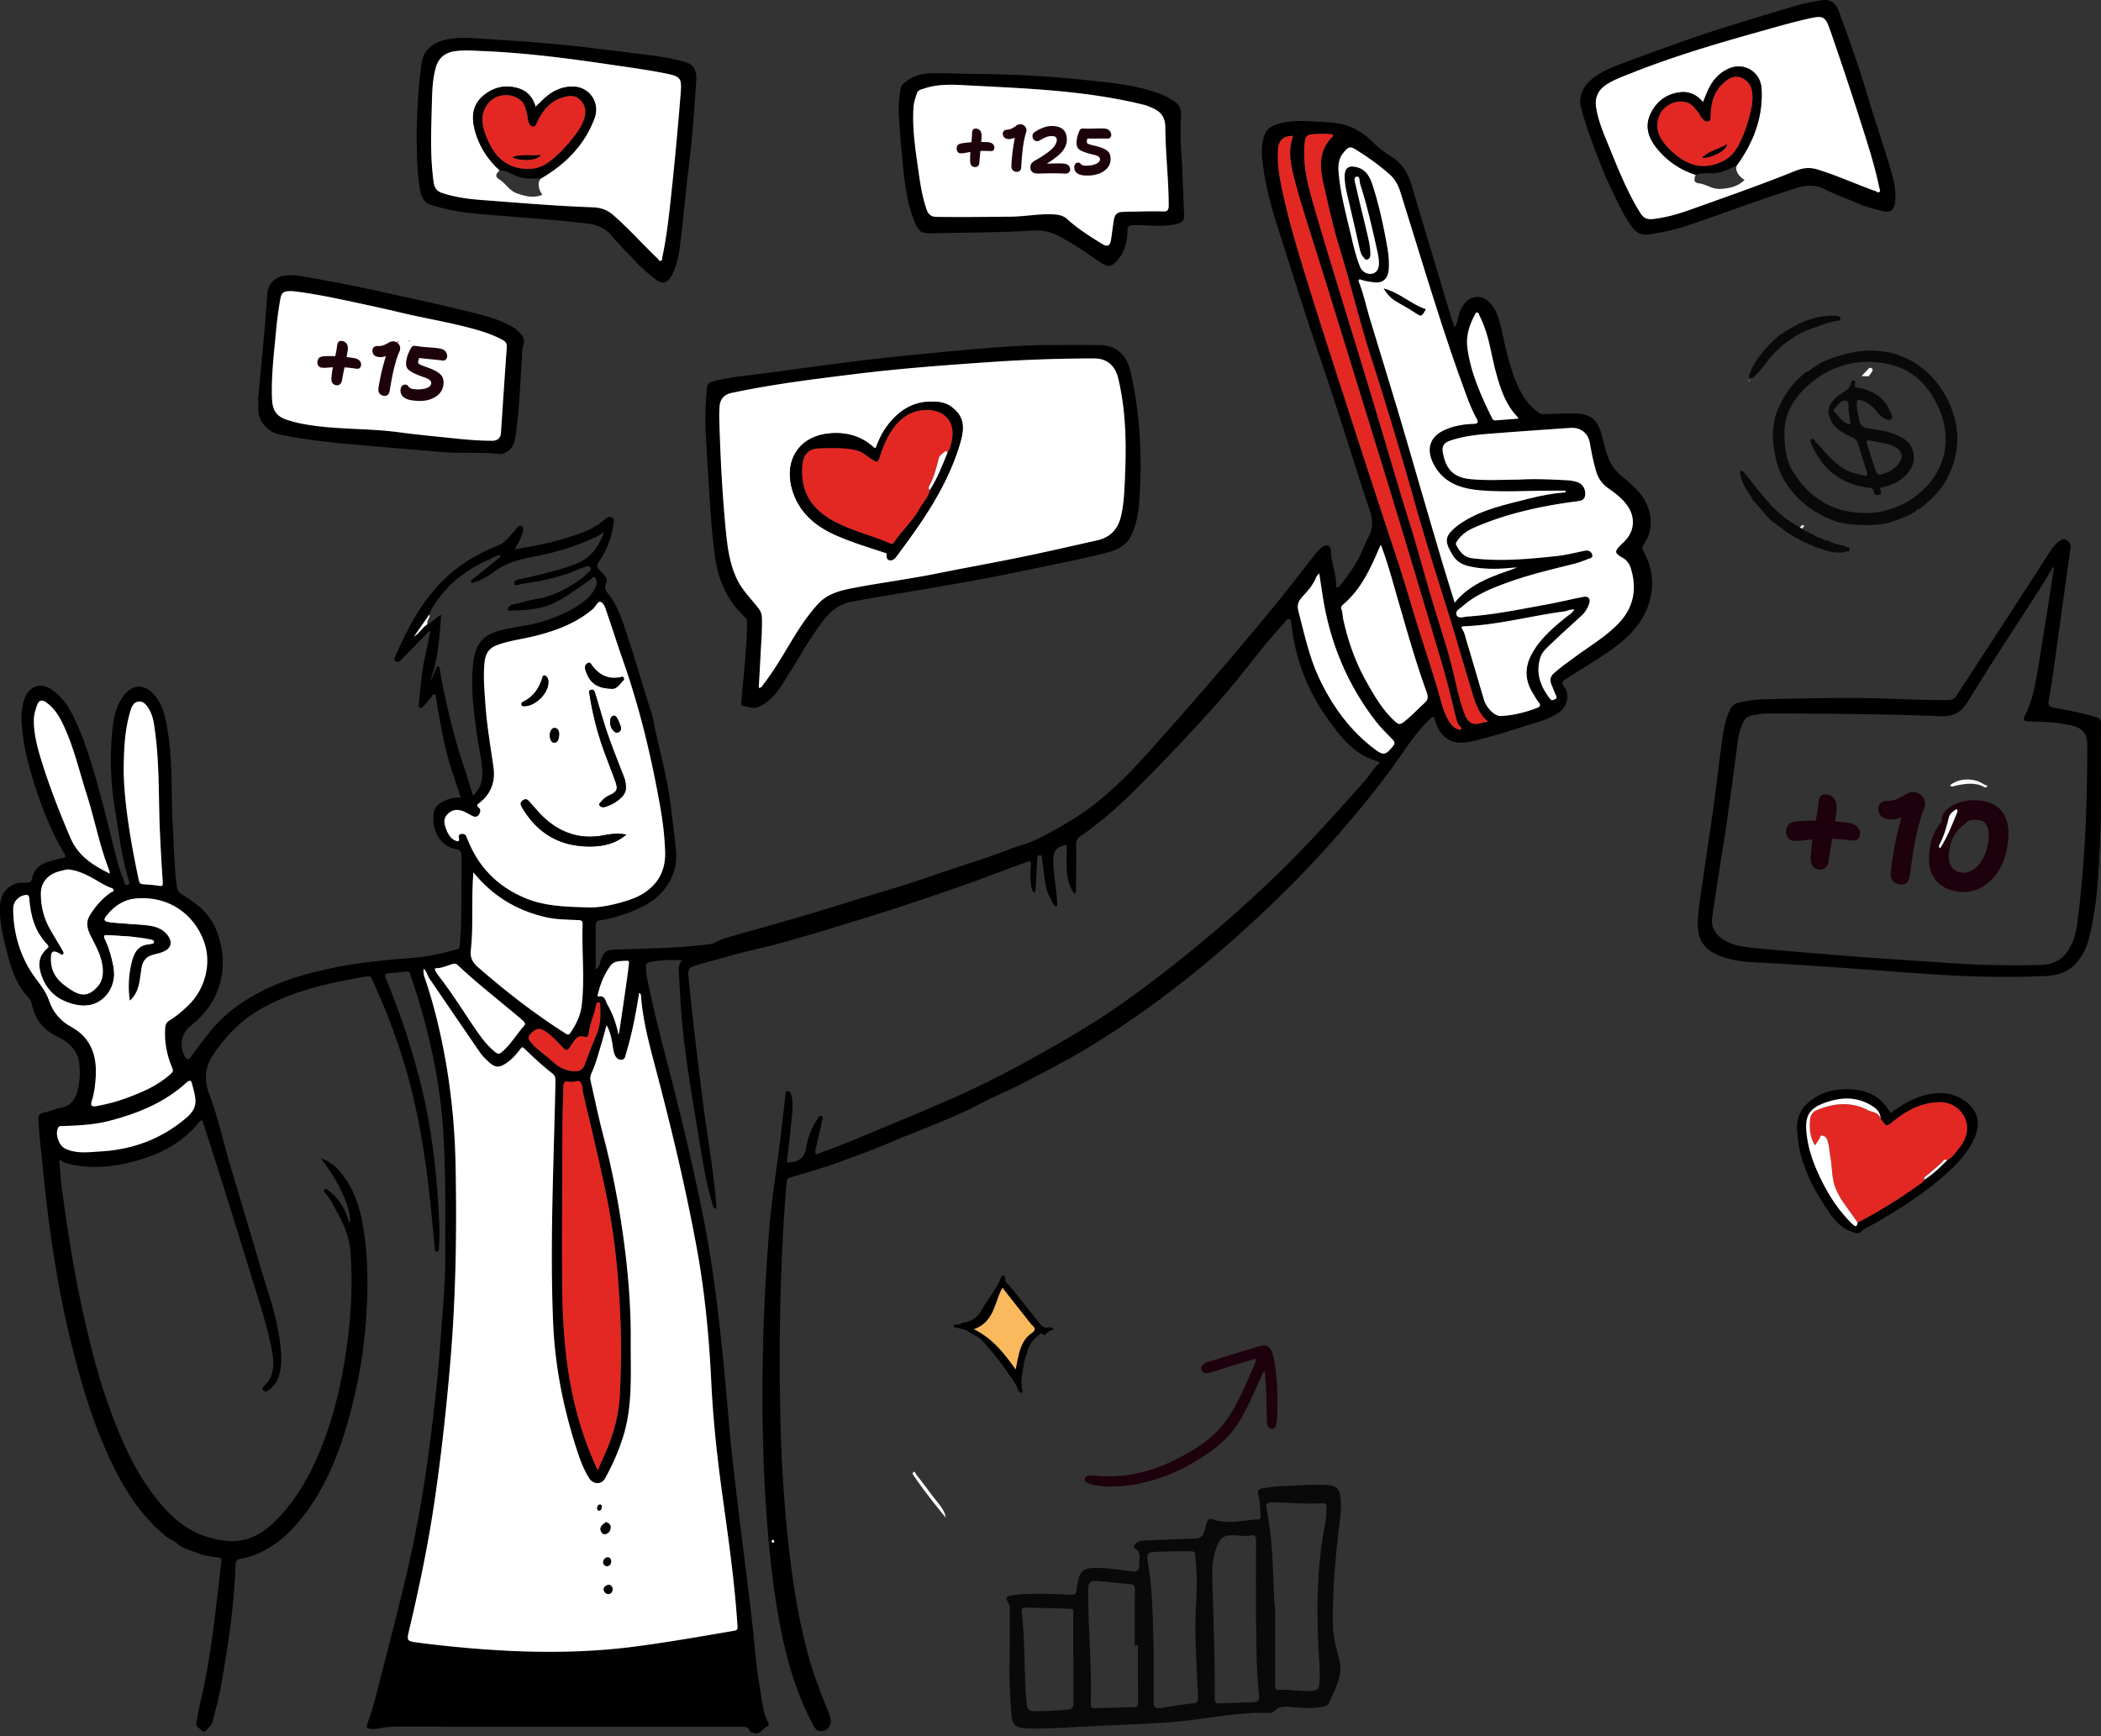<svg xmlns="http://www.w3.org/2000/svg" width="392" height="324" fill="none"><rect width="100%" height="100%" fill="#333333" stroke="none"/><g clip-path="url(#a)"><path fill="#fff" d="M19.84 164.135c2.887.962 5.211 3.607 6.013 4.81 0 1.403-.12 4.569-.601 6.012-.602 1.804-8.417 14.43-10.822 13.828-2.405-.601-5.411-5.411-6.013-7.816-.6-2.405-1.202-7.214-1.202-9.018s-.601-6.012 0-7.816 3.607-3.006 4.81-3.006 4.208 1.804 7.816 3.006"/><path fill="#000" d="M11.046 216.342c.188 2.075.283 3.881.525 5.667 1.079 7.997 2.326 15.964 4.122 23.836 1.153 5.054 2.385 10.087 4.073 14.976 2.083 6.037 4.464 11.973 8.205 17.216 2.766 3.877 6.018 7.329 10.66 8.746 5.027 1.531 8.902 1.122 13.287-3.498 3.79-3.996 6.349-8.765 8.323-13.888 2.296-5.957 3.657-12.143 4.508-18.459.777-5.757 1.07-11.538.639-17.335-.193-2.629-1.158-5.064-2.465-7.344-.697-1.217-1.262-2.524-2.202-3.597-.183-.204-.44-.489-.123-.743.306-.249.49.095.717.259 1.955 1.417 3.029 3.428 3.756 5.668.04.124.109.244.208.459.237-1.427-.47-3.792-1.796-6.486-1.005-2.045-2.306-3.896-3.647-5.752 1.242.559 2.385 1.222 3.295 2.225 2.47 2.729 3.742 6.047 4.424 9.589 1.238 6.42 1.163 12.915.659 19.386-.466 5.916-1.574 11.743-3.158 17.475-1.657 6.007-3.88 11.744-7.492 16.837-2.44 3.443-5.3 6.476-9.244 8.242a14.4 14.4 0 0 1-3.46 1.072c-.667.115-.885.449-.91 1.098-.237 7.508-1.37 14.911-2.662 22.29-.416 2.369-1.02 4.709-1.653 7.034-.158.578-.723 1.062-1.153 1.541-.213.235-.594.389-.851.07-.376-.469-1.193-.634-.995-1.517.277-1.272.455-2.564.762-3.826 1.613-6.665 2.41-13.455 3.217-20.244.232-1.976.45-3.956.693-5.932.05-.424 0-.673-.5-.753-1.168-.185-2.39-.25-3.47-.684-1.43-.578-3.008-.828-4.24-1.915-.629-.554-1.495-.823-2.143-1.357-4.642-3.822-7.79-8.77-10.323-14.153-3.296-6.994-5.493-14.383-7.334-21.866-2.643-10.761-4.246-21.711-5.3-32.741-.287-2.993-.703-5.972-.821-8.98-.025-.683.079-1.112.85-1.292 1.183-.269 2.317-.753 3.5-.993 1.637-.329 2.459-1.456 2.875-2.893.47-1.641.554-3.338.415-5.059-.222-2.674-1.86-4.165-4.053-5.243-2.46-1.207-4.162-3.033-4.74-5.792-.124-.583-.357-1.122-.743-1.546-2.172-2.36-3.187-5.268-3.939-8.302-.718-2.878-1.475-5.752-1.331-8.77.089-1.895.896-3.312 2.672-4.091.718-.319 1.48-.229 2.227-.244.624-.015.96-.19 1.094-.883.311-1.616 1.405-2.539 2.92-2.998.92-.28 1.84-.569 2.78-.749.634-.119.585-.349.322-.783-2.138-3.562-3.726-7.378-5.057-11.309-1.4-4.146-2.574-8.351-2.91-12.746-.124-1.592-.06-3.173.46-4.72.866-2.579 3.058-3.337 5.265-1.781 2.04 1.437 3.267 3.512 4.286 5.717 2.153 4.65 3.489 9.584 4.825 14.513 1.059 3.901 1.98 7.842 2.994 11.753.346 1.347.876 2.644 1.331 3.961.094.279.213.564.609.434.366-.125.356-.369.257-.693-1.41-4.51-1.96-9.19-2.697-13.834-.767-4.824-.925-9.658-.406-14.507.218-2.016.6-4.001 1.713-5.762 1.771-2.814 4.36-2.959 6.378-.32 1.505 1.966 1.886 4.326 2.257 6.685.92 5.862.56 11.789.91 17.68.218 3.687.273 7.384.753 11.055.114.883.613 1.258 1.286 1.672 2.505 1.536 4.766 3.337 5.954 6.166 2.712 6.455 1.222 13.205-4.034 17.615-.301.254-.613.504-.905.768-1.524 1.397-1.841 3.622-.812 5.453.357.629.634.783 1.139.1 1.548-2.086 3.038-4.226 4.805-6.131 2.533-2.734 5.572-4.72 8.907-6.381 4.162-2.07 8.572-3.218 13.055-4.151 4.964-1.032 10.016-1.441 15.059-1.856 2.657-.219 5.22-.853 7.784-1.531.643-.17.54-.773.584-1.257.366-3.941.198-7.892.282-11.843.03-1.487 0-2.974.015-4.455.005-.694-.302-1.048-.995-1.163-3.167-.529-4.736-3.891-4.157-6.924.258-1.352 1.51-1.951 2.717-2.385.708-.254 1.465-.329 2.291-.304-.51-1.537-1-3.033-1.499-4.525-1.52-4.55-2.336-9.259-3.108-13.983-.044-.27.07-.659-.287-.744-.346-.084-.43.32-.613.524-.475.539-.926 1.108-1.41 1.636-.179.195-.372.509-.709.32-.247-.145-.222-.444-.197-.694.311-3.168.559-6.345 1.291-9.458.312-1.332.554-2.684.846-4.091-.539.02-.707.459-.984.743-1.465 1.492-2.92 2.988-4.385 4.48-.312.319-.688.649-1.128.339-.456-.314-.094-.733.054-1.067 2.796-6.466 6.186-12.502 12.03-16.728 2.193-1.586 4.618-2.793 7.097-3.826 1.291-.539 2.01-1.576 2.885-2.514.425-.454.886-1.347 1.4-1.088.703.354.233 1.277.035 1.871-.267.803-.762 1.527-1.272 2.494 1.93-.364 3.687-.653 5.424-1.032 2.341-.509 4.642-1.193 6.903-1.996 1.668-.594 3.202-1.457 4.553-2.624.376-.324.782-.579 1.267-.314.525.29.366.773.292 1.252-.371 2.514-1.217 4.849-2.667 6.929-.505.724-.451 1.203.173 1.746.327.28.599.624.881.953.356.409.544.903.262 1.397-.411.728-.163 1.292.292 1.856 2.212 2.739 3.029 6.106 4.107 9.344 1.168 3.512 2.183 7.084 3.291 10.616.396 1.262.861 2.544 1.109 3.796.94 4.824 2.341 9.554 3.033 14.428.451 3.188.807 6.385 1.173 9.583.55 4.794-2.187 8.641-5.998 10.591-2.499 1.277-5.126 2.2-7.893 2.634-.792.125-1.103.359-1.088 1.213.049 2.599.019 5.203.019 8.066.515-.479.728-.828.807-1.287.089-.538.322-1.027.599-1.496.381-.654.821-.913 1.692-.953 6.062-.275 12.144-.22 18.177-1.053.999-.14 1.757-.778 2.712-1.057 4.137-1.213 8.294-2.345 12.436-3.542 4.468-1.293 8.912-2.679 13.356-4.051 4.305-1.327 8.645-2.574 12.891-4.071 4.82-1.701 9.73-3.118 14.495-4.974 1.782-.693 3.672-1.107 5.379-1.97 3.143-1.592 6.201-3.333 9.091-5.383 5.612-3.986 10.071-9.14 14.594-14.238 6.943-7.828 13.777-15.745 20.408-23.841 2.623-3.203 5.127-6.501 7.685-9.753.357-.454.738-.873 1.223-1.208.841-.583 1.598-.329 1.618.704.035 2.19 1 4.22.975 6.405 0 .19 0 .419.213.424.267.005.415-.239.579-.434 1.682-2.06 3.182-4.235 4.211-6.71.277-.663.52-1.346.876-1.96 1.014-1.726 1.039-3.407.386-5.338-2.227-6.6-4.261-13.265-6.419-19.885-1.855-5.687-3.815-11.335-5.671-17.022-1.747-5.348-3.395-10.726-5.132-16.074-1.355-4.18-2.419-8.42-2.845-12.81-.139-1.442.005-2.864.445-4.181.431-1.292 1.668-1.886 2.95-2.205 2.984-.748 5.988-.305 8.997-.175 3.335.145 6.062 1.432 8.392 3.812.926.942 2.015 1.766 3.143 2.454 2.128 1.292 3.301 3.168 3.984 5.523 1.925 6.605 3.963 13.175 5.908 19.775.649 2.19 1.287 4.375 2.074 6.69.712-1.028.628-2.135 1.044-3.068.594-1.327 1.435-2.37 2.935-2.574 1.415-.195 2.37.648 3.142 1.71.401.55.722 1.143.945 1.812.723 2.195 1.104 4.475 1.663 6.71.772 3.108 1.668 6.17 3.504 8.86.702 1.032 1.603 1.84 2.617 2.549.332.23.644.21 1.01.194 1.866-.065 3.736-.154 5.602-.12 2.989.06 4.266 1.168 5.008 4.061.391 1.522.762 3.069 1.351 4.515.633 1.567 1.851 2.73 3.152 3.792 1.772 1.447 3.41 3.033 4.172 5.278.812 2.38.623 4.694-.841 6.794-.376.539-.297.804.015 1.372 1.44 2.654 1.915 5.518 1.261 8.486-.979 4.465-3.968 7.458-7.517 9.933-2.622 1.826-5.369 3.477-8.071 5.183-.683.434-1.247.664-.47 1.671 1.039 1.352.426 3.697-.965 4.675-2.039 1.432-4.454 1.915-6.745 2.669-2.94.968-5.909 1.866-8.918 2.594-1.781.429-3.681.828-5.394-.424-1.138-.828-1.747-2.021-2.093-3.308-.282-1.047-.51-.698-1.039-.199-2.969 2.798-4.993 6.336-7.408 9.568-7.324 9.803-15.505 18.823-24.437 27.159-8.002 7.468-16.43 14.387-25.52 20.464-2.732 1.826-5.503 3.602-8.354 5.228-3.493 1.995-7.066 3.846-10.644 5.687-2.257 1.162-4.612 2.11-6.854 3.293a95 95 0 0 1-6.508 3.088c-1.42.613-2.924 1.172-4.355 1.776-2.222.933-4.483 1.756-6.685 2.724-2.801 1.232-5.691 2.225-8.552 3.312-3.285 1.247-6.67 2.18-10.031 3.198-.514.155-.608.479-.648.968-1.217 14.856-1.479 29.738-1.128 44.639.173 7.289.623 14.552 1.381 21.791.717 6.869 1.732 13.699 3.444 20.404 1.019 3.996 2.444 7.857 4.008 11.663.203.494.396 1.003.495 1.522.297 1.487-.881 2.664-2.296 2.215-.416-.135-.772-.708-1.005-1.157a57.3 57.3 0 0 1-4.374-11.095c-2.004-7.179-3.029-14.518-3.741-21.906-1.183-12.242-1.426-24.515-1.183-36.807.153-7.608.589-15.201 1.192-22.788.322-4.081.911-8.127 1.475-12.183.564-4.046 1-8.112 1.48-12.172.054-.454 0-1.178.406-1.213.648-.055.752.719.836 1.213.208 1.217.114 2.459-.01 3.686-.262 2.594-.53 5.188-.871 7.773-.099.758.05.683.698.603 1.895-.234 2.677-1.242 2.949-3.128.248-1.716.98-3.352 1.94-4.839.208-.324.401-.843.836-.678.381.144.154.643.085.973a284 284 0 0 1-1.114 4.854c-.104.424-.218.838-.035 1.372 2.232-.859 4.479-1.657 6.676-2.57 6.043-2.504 12.085-5.008 18.083-7.607 6.037-2.62 11.877-5.653 17.607-8.89 5.152-2.914 10.259-5.897 15.079-9.344a250.4 250.4 0 0 0 28.93-24.151c5.75-5.587 11.06-11.574 16.375-17.57.787-.888 1.321-1.976 2.252-2.744.267-.224.163-.429-.179-.524-4.542-1.227-7.111-4.799-9.63-8.366-3.578-5.068-5.666-10.746-6.448-16.917-.054-.444.025-1.097-.43-1.247-.52-.17-.708.504-1.01.828-4.028 4.295-7.413 9.13-11.278 13.565-5.359 6.156-10.991 12.042-16.776 17.794-3.078 3.064-6.349 5.877-9.902 8.352-.555.389-.782.818-.777 1.521.025 2.789-.015 5.578-.04 8.371 0 .245.079.514-.287.853-2.024-2.853-1.291-6.101-1.47-9.184-1.979.494-2.489 1.123-2.469 3.073.02 1.926.351 3.821.554 5.727.074.684.129 1.372.154 2.056.01.219.153.558-.198.638-.238.055-.371-.184-.475-.379-.54-1.018-1.124-2.001-1.376-3.163-.371-1.706-.445-3.447-.762-5.153-.06-.32.084-.838-.455-.823-.51.015-.421.503-.441.843a412 412 0 0 0-.267 4.993c-.02.395-.045.774-.292 1.213-.594-.719-.594-1.527-.658-2.28-.074-.823-.045-1.666.015-2.495.089-1.317.108-1.337-1.153-.878-4.538 1.657-9.047 3.408-13.614 4.974-5.474 1.881-10.957 3.747-16.499 5.433-5.167 1.571-10.318 3.198-15.529 4.61-2.524.683-5.082 1.232-7.611 1.89-2.385.624-4.756 1.307-7.136 1.971-2.554.708-2.489.703-2.227 3.377.742 7.563 1.677 15.101 2.628 22.639.777 6.176 1.915 12.302 2.42 18.518.029.379.183.784-.104 1.158-.51-.13-.471-.604-.574-.943-1.386-4.55-2.024-9.254-2.806-13.934-1.153-6.924-2.331-13.848-2.935-20.853-.242-2.813-.356-5.637-.52-8.456-.044-.753-.074-1.521.639-2.145a20.2 20.2 0 0 0-6.315.369c-.569.125-.415.694-.435 1.098-.064 1.207.302 2.36.539 3.522 1.416 6.785 3.276 13.465 4.954 20.184 2.014 8.057 3.914 16.139 5.478 24.311 1.767 9.224 2.781 18.528 3.682 27.862.529 5.472.915 10.96 1.539 16.423 1.148 10.022 2.459 20.02 3.627 30.037.465 3.991.698 8.012 1.411 11.968.396 2.21.5 4.515 1.588 6.565.069.135.04.484 0 .499-1.009.244-1.44 1.731-2.756 1.312-.238-.075-.579-.035-.668-.279-.411-1.108-1.336-.868-2.153-.868-16.929 0-33.864.005-50.793 0-4.746 0-9.492-.125-14.233-.01-1.177.03-2.35.523-3.607.389-.723-.075-.876-.26-.629-.918 1.252-3.313 1.975-6.78 2.876-10.192a786 786 0 0 0 4.151-16.478 232 232 0 0 0 3.182-15.705c.822-4.884 1.47-9.797 2.054-14.716.594-4.994 1.094-10.003 1.44-15.021.347-4.984.866-9.963.841-14.967-.034-8.296.164-16.597-.475-24.884-.603-7.832-2.227-15.46-4.458-22.973-.495-1.671-1.074-3.312-1.604-4.973-.114-.36-.312-.539-.707-.499-1.139.124-2.282.249-3.425.339-.594.05-.633.359-.455.808 1.405 3.542 2.81 7.089 3.959 10.726.693 2.2 1.336 4.42 1.954 6.65 2.623 9.508 3.717 19.236 4.118 29.064.05 1.227 0 2.465-.064 3.692-.02.354.069.978-.372 1.003-.504.03-.41-.594-.445-.948-.223-2.051-.4-4.111-.604-6.161-.895-9.125-2.202-18.179-4.775-26.994a117 117 0 0 0-6.28-16.638c-.183-.394-.292-.743-.916-.638-6.685 1.122-13.292 2.499-19.34 5.792-3.973 2.165-7.066 5.238-9.54 9.044-1.579 2.43-1.495 4.784-.53 7.344 1.599 4.255 2.544 8.71 3.83 13.06 1.787 6.046 3.628 12.078 5.39 18.134 1.49 5.119 3.404 10.132 3.978 15.49.233 2.175.352 4.325-.554 6.401-.376.858-.99 1.491-1.732 2.025-.292.21-.618.23-.896 0-.306-.254-.138-.554.075-.748 2.266-2.145 1.944-4.734 1.39-7.438-.772-3.762-1.92-7.404-3.053-11.06-1.816-5.857-3.618-11.719-5.453-17.571-1.386-4.425-2.806-8.84-4.222-13.255-.173-.534-.46-.339-.693-.05-2.875 3.602-6.72 5.752-11 7.029-4.217 1.263-8.557 1.831-12.961.898-.703-.149-1.38-.329-2.227-.957zm68.733-99.87c.935-.324 1.494-1.247 2.523-1.746-.297 4.36-.584 8.526-2.083 12.507.46-.759.772-1.547 1.089-2.335.089-.22.128-.559.45-.509.223.035.277.309.312.529.099.608.168 1.217.287 1.821 1.133 5.597 2.42 11.155 4.276 16.562.579 1.692 1.059 3.413 1.598 5.169 1.133-1.013 1.688-2.24 1.742-3.667.08-2.23-.48-4.38-.807-6.555-.712-4.764-1.37-9.544-.89-14.358.356-3.612 1.776-5.383 4.998-6.231 2.499-.658 5.082-.843 7.566-1.576 2.811-.828 5.493-1.916 7.854-3.677 1.064-.798 2.014-1.751 2.509-3.058.213-.564.158-1.192-.198-1.532-.386-.369-.693.305-1.059.469-.193.085-.342.26-.52.385-2.049 1.396-4.028 2.928-6.29 3.956-2.459 1.117-5.121 1.242-7.774 1.312-.203.005-.465.084-.574-.155-.134-.284.119-.469.282-.649.203-.219.48-.294.767-.359 1.47-.339 2.92-.773 4.399-1.027 3.044-.519 5.667-1.941 8.141-3.702.525-.374.98-.843 1.46-1.277.272-.245.589-.544.322-.918-.198-.284-.565-.23-.886-.1-.396.16-.822.26-1.213.429-3.38 1.497-6.943 2.275-10.58 2.749-.495.065-1.415.554-1.51-.035-.118-.753.896-.763 1.48-.898 3.351-.773 6.716-1.522 9.942-2.744 2.682-1.017 4.286-3.063 5.33-5.966-.604.369-.955.613-1.331.798-3.86 1.906-7.958 3.068-12.154 3.861-2.638.499-5.132 1.237-7.304 2.919-.995.768-2.128 1.342-3.326 1.766-.233.079-.52.269-.683.005-.168-.27.129-.439.322-.594 1.455-1.172 2.92-2.345 4.37-3.527.301-.245.747-.394.786-.993-.796.12-1.375.564-2.014.838-3.756 1.632-7.037 3.906-9.486 7.259-.698.953-1.44 1.886-1.782 3.053l-2.865 4.106c1.034-.619 1.554-1.701 2.543-2.315zm-.708 64.315c-.193.943.183 1.671.42 2.399 1.075 3.248 1.95 6.556 2.683 9.893 1.757 8.012 2.662 16.129 2.825 24.335.238 12.322.055 24.63-.994 36.917-.742 8.69-1.688 17.356-2.96 25.981-1.177 8.007-2.83 15.914-4.686 23.787-.505 2.135-.515 2.15 1.707 2.439a216 216 0 0 0 14.366 1.382c8.809.554 17.588.469 26.357-.699 6.112-.813 12.174-1.88 18.241-2.918.648-.11.589-.464.559-.923-.524-8.137-1.672-16.203-2.796-24.265-.975-7.034-1.747-14.083-2.088-21.177-.401-8.327-1.178-16.618-2.672-24.819-2.005-10.986-4.593-21.846-7.424-32.647-1.237-4.719-2.588-9.418-2.993-14.322-.025-.27.044-.639-.372-.848-.039.264-.074.464-.108.668-.575 3.567-1.267 7.109-2.316 10.571-.164.534-.208 1.272-.97 1.227-.733-.039-1.104-.668-1.287-1.307-.193-.693-.248-1.421-.386-2.13-.193-.988-.416-1.97-1.01-3.003-.42 1.497-.757 2.789-1.143 4.066-.455 1.496-.861 3.028-1.484 4.455-.273.628-.505 1.162-.357 1.826.792 3.447 1.505 6.919 2.4 10.341 1.599 6.087 2.792 12.258 3.662 18.479.911 6.525 1.485 13.1 1.436 19.7-.04 5.917.4 11.888-1.351 17.675-.852 2.819-2.039 5.503-3.469 8.067-.634 1.137-2.198 1.083-2.91-.04-.931-1.472-1.584-3.098-2.128-4.729-2.603-7.862-4.276-15.929-4.622-24.226-.639-15.07.138-30.136.43-45.202.015-.679-.138-1.078-.628-1.462-1.821-1.417-3.509-2.993-5.167-4.595-.425-.409-.52-.224-.781.12-.654.863-1.366 1.686-2.237 2.335-1.718 1.282-2.484 1.217-4.004-.32-.406-.409-.846-.803-1.168-1.277-3.192-4.639-6.364-9.289-9.54-13.938-.372-.539-.436-1.267-1.04-1.806zm30.494-11.469c2.019.109 5.122-.449 8.126-1.502 3.671-1.292 6.517-4.051 6.408-8.715-.074-3.018-.45-5.997-.985-8.95-1.643-9.149-3.795-18.169-6.888-26.949-1.02-2.894-1.935-5.822-2.93-8.721-.277-.803-.524-1.855-1.212-2.17-.5-.229-.946.888-1.485 1.342-3.128 2.644-6.829 4.021-10.714 4.999-2.36.594-4.785.858-7.101 1.706-1.604.589-2.207 1.651-2.376 3.223-.272 2.614-.024 5.213.159 7.807.272 3.941.94 7.828 1.504 11.734.391 2.714-.44 4.994-2.628 6.7-.356.279-.633.464-.123.878.445.364.312.838.054 1.262-.302.494-.727.534-1.207.294-.515-.254-1.01-.549-1.525-.788-1.291-.604-2.375-.389-3.231.549-.722.798-.515 1.746-.228 2.524.362.988.861 2.03 2.014 2.405.411.134.505-.165.446-.499-.07-.389-.104-.754.396-.828.46-.07.846.049 1.014.563.104.31.253.599.376.898 2.099 5.034 5.721 8.521 10.71 10.556 3.28 1.337 6.754 1.567 11.426 1.672zm173.926-79.82c2.697-.17 5.389-.05 8.081.08.896.044 1.797.094 2.663.369 1.024.324 1.588 1.227 1.529 2.344-.06 1.108-.881 1.173-1.683 1.278-6.027.778-11.956 2.03-17.617 4.295-1.673.668-3.424 1.367-4.518 2.998-.178.27-.426.469-.228.863.649 1.272 1.46 2.265 3.014 2.455 5.216.628 10.407.139 15.583-.399 1.817-.19 3.603-.654 5.394-1.013.678-.135 1.188.159 1.366.728.198.634-.485.699-.876.853-.831.33-1.672.654-2.533.868-4.207 1.053-8.433 2.036-12.521 3.532-2.929 1.073-5.814 2.23-8.199 4.336-.515.454-1.46.888-1.193 1.631.297.828 1.282.384 1.94.344 5.062-.334 10.026-1.382 15.009-2.285 2.222-.404 4.419-.953 6.641-1.382 1.069-.204 1.495.355 1.124 1.372-.292.793-.718 1.497-1.341 2.071-1.96 1.811-3.945 3.591-5.87 5.437-.687.664-1.489 1.387-1.791 2.24-1.019 2.909-.114 5.473 1.697 7.838.396.518.678.244.985.119.436-.169.248-.504.114-.813a50 50 0 0 1-.817-1.99c-.306-.784-.202-1.422.48-2.031 1.376-1.222 2.881-2.27 4.36-3.352 2.638-1.926 5.464-3.592 7.75-6.007 2.781-2.938 3.395-6.315 2.276-10.112-.252-.858-.702-1.586-1.504-2.04-1.613-.918-1.648-1.193-.292-2.554.153-.155.317-.295.475-.444 2.039-1.971 2.232-4.65.525-6.93-.926-1.237-2.118-2.155-3.361-3.023-1.128-.788-1.91-1.781-2.321-3.143-.519-1.736-.88-3.497-1.182-5.273-.223-1.287-.842-2.21-2.054-2.694-.688-.274-1.415-.234-2.128-.184-4.874.344-9.749.678-14.618 1.062-2.47.195-4.934.479-7.3 1.292-1.153.394-1.554 1.043-1.341 2.22.54 3.003 1.91 4.61 5.018 4.939 3.083.324 6.176.115 9.259.11zm8.616 2.37c0-.105-.01-.21-.015-.315h-2.281c-4.489-.025-8.982.31-13.471-.05-3.479-.28-6.695-1.202-8.635-4.47-1.658-2.803-1.302-5.502 2.029-6.91 1.672-.703 3.439-.992 5.24-1.042.772-.025.876-.324.54-.933-.698-1.257-1.257-2.579-1.762-3.926-2.247-5.996-4.256-12.082-6.196-18.189-2.142-6.74-4.186-13.514-6.304-20.264-.381-1.212-.985-2.34-1.95-3.203-1.94-1.736-4.063-3.223-6.255-4.604-1.193-.749-1.47-.599-2.395.509-.906 1.087-1.025 2.36-.911 3.681.332 3.911 1.346 7.688 2.252 11.484.5 2.105.96 4.226 1.786 6.231.376.918 1.559 1.477 2.415 1.148.842-.32 1.089-1.123 1.079-1.951a10 10 0 0 0-.247-1.936c-.955-4.305-1.911-8.615-3.267-12.816-.163-.503.01-1.496-.658-1.352-.678.145-.282 1.083-.163 1.612.643 2.893 1.371 5.767 2.054 8.65.331 1.407.697 2.814.678 4.276-.005.389-.094.733-.475.898-.446.194-.624-.175-.861-.444-.372-.43-.52-.938-.644-1.472-.673-2.963-1.336-5.927-2.044-8.88-.371-1.552-.777-3.093-.781-4.7 0-1.566.767-2.115 2.291-1.71 1.747.463 2.449 1.845 2.944 3.387.995 3.088 1.732 6.246 2.341 9.428.386 2.02.802 4.046.668 6.132-.124 1.965-1.203 2.848-3.088 2.494-.668-.125-1.346-.16-1.994-.424-.292-.12-.743-.17-.505.414.896 2.175 1.336 4.485 2.019 6.725 1.757 5.782 3.543 11.559 5.275 17.346 1.391 4.65 2.722 9.324 4.088 13.983 1.386 4.734 2.766 9.474 4.167 14.203.732 2.474 1.514 4.934 2.326 7.573 3.102-3.821 7.457-5.034 11.654-6.55-.51 0-1.01.05-1.505.095-2.553.224-5.092.229-7.611-.375-1.252-.299-2.271-.957-2.924-2.055-1.52-2.549-1.633-3.482.945-5.513.312-.244.643-.459.975-.673 3.756-2.375 8.041-3.253 12.248-4.325 2.266-.579 4.567-1.013 6.913-1.198zM24.23 186.722c-.342-2.255-.238-4.45.227-6.625.426-1.995 1.07-3.791 3.544-3.896.069 0 .138-.04.202-.065.218-.08.565-.01.535-.384-.025-.309-.322-.389-.554-.439-2.717-.569-5.483-.643-8.24-.808-.48-.03-.648.165-.406.663.792 1.597 1.247 3.303 1.609 5.039.87 4.221-2.222 7.977-6.409 7.378-2.875-.414-5.414-1.945-6.666-4.764-.89-2.01-1.267-4.195.802-5.916.262-.22.109-.464-.07-.654-2.286-2.405-3.097-5.398-3.335-8.606-.044-.613-.287-.728-.821-.633-1.223.214-2.193 1.232-2.183 2.584.02 4.126 1.054 8.022 3.207 11.524 1.143 1.861 2.761 3.422 3.474 5.557.747 2.23 2.133 3.832 4.206 4.969 3.618 1.986 4.756 5.318 4.519 9.254-.09 1.477-.238 2.949-.698 4.381-.356 1.107-.119 1.307 1.059 1.077 1.757-.339 3.484-.773 5.166-1.392 3.059-1.127 6.048-2.359 8.502-4.624.356-.33.48-.524.248-1.063-1.035-2.385-1.505-4.889-1.322-7.513.045-.604.248-1.013.757-1.322 1.302-.783 2.44-1.771 3.534-2.819 3.202-3.063 4.414-7.912 2.95-11.938-1.911-5.248-6.612-8.361-12.17-8.076-2.622.134-4.597 1.391-6.146 3.462-.376.504-.277.788.297.923.381.089.777.139 1.168.169 1.97.16 3.944.285 5.914.469 1.598.15 3.132.509 4.181 1.911.906 1.212.648 2.375-.712 2.988-.52.235-1.084.389-1.638.514-1.41.324-2.282.903-2.559 2.609-.341 2.095-.331 4.435-2.167 6.056zm87.289 87.658c.396-.908.639-1.512.916-2.091 1.831-3.836 3.034-7.872 3.231-12.122.184-4.011.273-8.027.159-12.048-.154-5.323-.51-10.621-1.168-15.899a122 122 0 0 0-1.688-10.008 491 491 0 0 0-1.895-8.55c-.737-3.223-1.509-6.436-2.261-9.659-.164-.703-.104-1.566-.505-2.07-.366-.469-1.208.045-1.836-.035-.069-.01-.149.005-.213-.015-.896-.284-1.128.155-1.143.973-.035 2.28-.149 4.56-.158 6.835-.04 9.817-.109 19.63-.06 29.448.05 9.573.807 19.062 3.855 28.226a67 67 0 0 0 2.776 7.015zM88.335 162.802c-.43 4.939.044 9.768-.48 14.558-.154 1.411.346 2.259 1.341 3.127 5.176 4.535 10.595 8.731 16.4 12.417.391.25.594.175.797-.114 1.054-1.517 1.89-3.208 2.123-5.004.663-5.079-.015-10.197.193-15.295.029-.759-.347-.774-.926-.799-1.974-.089-3.939-.085-5.904-.529-5.433-1.232-9.937-3.916-13.54-8.361zM241.279 25.378c-1.782-.08-2.742.788-2.831 2.469-.094 1.816.01 3.617.342 5.403 1.009 5.437 2.514 10.76 4.122 16.033 3.058 10.013 6.314 19.96 9.526 29.923a3718 3718 0 0 0 8.19 25.019c1.089 3.287 2.069 6.61 3.063 9.927 1.619 5.393 3.494 10.701 4.999 16.129.47 1.696.93 3.417 2.043 4.864.396.514.857.823 1.455.998.208.059.342.049.441-.135.089-.16-.005-.275-.119-.369-.549-.474-.722-1.173-.876-1.806-.861-3.537-1.727-7.069-2.766-10.556-2.583-8.681-5.157-17.361-7.784-26.032-2.628-8.68-5.31-17.346-7.983-26.011-2.751-8.93-5.488-17.865-8.299-26.775-1.163-3.691-2.35-7.368-3.31-11.12-.673-2.629-1.257-5.278-.218-7.966zm36.353 109.288c-1.791-1.517-2.375-3.562-2.989-5.563-1.524-4.963-2.925-9.962-4.479-14.921-2.167-6.934-4.369-13.864-6.334-20.863-2.529-9.02-5.246-17.98-8.096-26.894-2.158-6.745-3.781-13.64-5.869-20.4-1.123-3.65-1.93-7.407-2.796-11.134-.767-3.302-1.252-6.595 1.514-9.344.297-.294.119-.474-.292-.519-.93-.1-1.856-.05-2.786-.02-1.757.06-1.994.33-2.123 2.086-.242 3.297.386 6.49 1.267 9.613 1.554 5.523 3.251 11.005 4.914 16.493 1.876 6.176 3.801 12.342 5.666 18.518 2.158 7.149 4.271 14.308 6.414 21.462.737 2.454 1.534 4.893 2.256 7.353 1.267 4.325 2.445 8.68 3.761 12.991 1.109 3.626 2.301 7.218 3.232 10.905.757 3.003 1.311 6.076 2.444 8.98.57 1.461 1.436 1.92 2.94 1.541.406-.105.817-.174 1.356-.289zm-19.993-33.006c-.178.374-.262.524-.331.684-1.653 3.846-3.39 7.643-6.671 10.431-.257.22-.515.514-.381.838.257.619.218 1.277.356 1.911.891 4.066 2.247 7.962 4.281 11.594 1.509 2.704 3.068 5.388 5.394 7.513.529.484.886.653 1.534.165 1.386-1.048 2.553-2.33 3.835-3.488.698-.628.921-1.067.515-2.18-2.029-5.602-3.642-11.344-5.305-17.071-.99-3.412-1.886-6.855-3.227-10.397m36.101 12.068c-.752-.06-1.326.294-1.945.374-6.191.808-12.248 2.51-18.518 2.754-.406.015-.797.025-.43.574.395.583.514 1.267.712 1.915 1.114 3.717 2.207 7.444 3.296 11.165.46 1.572 2.009 3.178 3.222 3.103 2.34-.144 4.582-.678 6.75-1.541.455-.18.722-.424.292-.963-.426-.529-.733-1.153-1.099-1.731-1.49-2.345-1.564-4.784-.297-7.199 1.49-2.844 3.885-4.889 6.315-6.889.569-.469 1.261-.804 1.707-1.567zM12.56 162.229c-.524.124-1.152.244-1.766.434-1.633.499-3.177 1.806-3.177 4.085 0 2.38.544 4.57 1.697 6.616.758 1.346 1.574 2.659 2.346 3.996.114.199.312.473.104.698-.242.264-.445-.045-.648-.15-1.272-.658-1.623-.444-1.628 1.043 0 .429.04.868.118 1.292.406 2.15 1.96 3.377 3.638 4.475 2.014 1.322 3.414 1.152 5.003-.649.836-.942 1.02-2.105.93-3.347-.163-2.315-1.336-4.241-2.316-6.231-.614-1.252-.846-2.444-.094-3.682 1.024-1.681 2.301-3.138 3.924-4.265.188-.13.54-.09.49-.464-.034-.259-.262-.329-.46-.404-1.35-.509-2.529-1.342-3.8-2.011-1.337-.703-2.717-1.312-4.365-1.446zm10.522-18.055c.123 5.812 1.301 13.006 2.84 20.16.104.489.366.638.817.673.965.07 1.935.125 2.89.285.628.104.791.04.742-.674a381 381 0 0 1-.525-9.214c-.287-6.181-.069-12.387-.87-18.543-.208-1.611-.367-3.243-1.248-4.66-.425-.683-.98-1.366-1.86-1.282-.886.09-1.262.848-1.505 1.647-1.004 3.287-1.281 6.665-1.281 11.608m-2.579 18.853c-.084-.379-.099-.554-.158-.714-1.801-4.619-2.707-9.513-4.211-14.222-1.233-3.847-2.158-7.798-3.742-11.529-.866-2.036-1.806-4.031-3.647-5.403-.935-.699-1.474-.554-1.865.549-.312.878-.57 1.781-.565 2.743 0 2.27.51 4.46 1.149 6.605 1.548 5.179 3.508 10.187 5.621 15.166 1.48 3.482 4.172 5.203 7.418 6.805m225.636-56.054c-.283.345-.466.479-.535.659-.549 1.457-1.559 2.594-2.578 3.697-.777.843-1.094 1.511-.752 2.808 1.118 4.236 2.004 8.521 3.894 12.517 2.45 5.163 5.721 9.663 10.289 13.12 1.682 1.272 2.088 1.138 3.434-.518.371-.454.401-.759-.015-1.193-1.094-1.142-2.247-2.245-3.212-3.497-5.329-6.909-8.556-14.737-9.882-23.367-.208-1.332-.406-2.669-.643-4.226M17.316 214.97c.718-.05 1.436-.09 2.148-.145 5.31-.414 10.12-2.165 14.351-5.448 2.801-2.17 3.118-3.168 2.168-6.54-.04-.14-.094-.274-.119-.414-.139-.813-.4-1.003-1.094-.369-4.087 3.711-9.016 5.712-14.262 7.089-2.915.763-5.879.903-8.853.998-.292.01-.594-.055-.772.244-.678 1.152.064 3.372 1.272 3.956 1.658.803 3.4.748 5.161.639zm80.65-23.891c-.06-.33-.253-.499-.441-.664q-.655-.562-1.317-1.117c-3.627-3.039-7.368-5.942-10.808-9.205-.222-.214-.405-.314-.747-.244-1.079.224-2.064.833-3.202.823-.43 0-.306.279-.193.519.337.688.852 1.247 1.307 1.856 2.029 2.719 3.84 5.592 5.74 8.406 1.05 1.556 2.123 3.103 3.514 4.38 1.168 1.072 1.257 1.052 2.355-.005 1.381-1.327 2.351-3.003 3.623-4.415.089-.1.129-.25.168-.329zm185.357-112.96c-.144-.205-.208-.33-.297-.425-1.371-1.441-2.267-3.197-2.935-5.023-.9-2.465-1.464-5.039-2.004-7.613-.455-2.155-1.089-4.26-2.083-6.236-.104-.21-.129-.529-.465-.504-.213.015-.253.235-.337.384-1.054 1.936-1.712 3.961-1.42 6.211.618 4.725 2.558 8.975 4.632 13.18.158.325.386.375.698.35 1.351-.11 2.702-.205 4.211-.32zM112.004 188.928c0-.399.035-.798-.014-1.187-.03-.244.104-.658-.337-.673-.381-.015-.425.349-.47.618-.302 1.706-1.123 3.268-1.311 5.009-.04.364-.188.978-.659.818-1.618-.559-2.063.748-2.711 1.661-.693.978-.777 1.028-1.638.14-1.045-1.078-2.029-2.205-3.336-2.993-.925-.559-1.638-.384-2.588.673-.673.749-.144 1.193.302 1.726 1.074 1.272 2.509 2.121 3.711 3.253 1.163 1.098 2.48 1.866 4.182 1.946 1.168.054 1.678-.469 2.039-1.437.604-1.621 1.192-3.248 1.885-4.829.663-1.512 1.049-3.058.945-4.715zm3.395 4.166c.05-.205.119-.409.154-.619.396-2.684.791-5.362 1.182-8.046.208-1.432.416-2.864.569-4.301.03-.289.208-.898-.341-.848-1.079.095-2.326-.08-3.078.948-1.133 1.552-1.851 3.323-2.301 5.193-.045.175-.168.569.099.524 1.277-.229 1.296.928 1.668 1.562.999 1.706 1.647 3.567 2.048 5.587M347.957 130.282c3.696 0 9.655.399 15.623.349.727-.005 1.108-.26 1.469-.823 2.866-4.42 5.756-8.82 8.621-13.241 3.009-4.629 5.998-9.269 8.997-13.903a6.3 6.3 0 0 1 1.623-1.721c.425-.305.901-.474 1.39-.085.446.354.723.753.634 1.387-1.049 7.478-2.074 14.961-3.118 22.439a153 153 0 0 1-.94 6.002c-.158.863.04 1.217.945 1.372 2.682.473 5.35 1.002 7.963 1.805.623.195.856.439.841 1.118-.129 7.533.143 15.076-.203 22.604-.262 5.747-.579 11.504-1.94 17.126-.45 1.866-1.207 3.592-2.524 5.049-1.662 1.841-3.899 2.32-6.146 2.404-6.572.245-13.149.125-19.72-.299-11.363-.738-22.71-1.731-34.087-2.29-2.247-.109-4.474-.394-6.621-1.257-3.291-1.322-4.202-3.517-3.964-6.949.183-2.639.658-5.243 1.024-7.857.589-4.186 1.252-8.367 1.826-12.557.559-4.051 1.025-8.112 1.574-12.168.302-2.21.594-4.43 1.638-6.465.327-.639.792-1.008 1.445-1.167a22 22 0 0 1 4.78-.654c5.533-.14 11.066-.279 18.87-.229zm35.274-24.361c-.06-.034-.124-.069-.183-.104-.708 1.187-1.391 2.394-2.133 3.562-4.597 7.169-9.318 14.258-13.757 21.521-1.317 2.155-2.727 2.824-5.137 2.739-9.695-.359-19.399-.459-29.103-.499-2.01-.01-4.019-.085-6.008.349-.812.175-1.41.599-1.707 1.337-.411 1.033-.787 2.091-.931 3.213-.965 7.423-1.954 14.847-3.147 22.235a740 740 0 0 0-1.663 10.915c-.267 1.856.569 3.183 2.098 4.156 1.802 1.147 3.86 1.377 5.874 1.571 6.543.624 13.095 1.153 19.647 1.657 5.265.404 10.535.713 15.801 1.082 5.988.419 11.986.579 17.983.404 1.846-.055 3.578-.733 4.766-2.354 1.277-1.742 1.742-3.777 2.004-5.852 1.391-10.941 1.821-21.941 1.806-32.961 0-1.955-.88-3.018-2.786-3.477-2.637-.634-5.334-.713-8.026-.813-1.094-.04-1.267-.195-.758-1.207 1.431-2.864 1.921-5.982 2.44-9.075 1.029-6.121 1.95-12.262 2.92-18.399"/><path fill="#000" d="M195.508 64.39c3.236 0 6.468-.02 9.704.004 2.95.025 4.964 1.776 5.652 4.71 1.925 8.181 2.286 16.463 1.667 24.814-.153 2.045-.593 4.076-1.42 5.911-.742 1.647-2.326 2.689-4.083 3.153-5.379 1.422-10.847 2.42-16.286 3.572-9.615 2.036-19.319 3.542-28.999 5.204-.955.164-1.905.349-2.855.518-2.049.374-3.643 1.517-4.924 3.093-2.485 3.048-4.345 6.516-6.439 9.828-1.593 2.52-2.984 5.313-5.913 6.685-1.094.509-2.098-.065-3.128-.214-.282-.04-.193-.584-.163-.893.237-2.704.524-5.403.737-8.107.169-2.165.347-4.335.307-6.51-.005-.365-.01-.679-.331-.968-3.435-3.093-5.073-7.074-5.667-11.594-.46-3.487-.752-6.984-.965-10.491-.252-4.156-.519-8.312-.742-12.472-.144-2.72.015-5.433.208-8.142.059-.863.49-1.147 1.247-1.342 3.123-.813 6.334-1.047 9.511-1.487 4.261-.583 8.527-1.142 12.788-1.716 5.869-.788 11.753-1.411 17.647-1.985 6.898-.669 13.797-1.327 20.73-1.557.574-.02 1.148 0 1.727 0v-.015zm-53.941 63.955c.525.03.614-.334.802-.574 2.39-3.048 4.221-6.46 6.275-9.733 1.173-1.87 2.459-3.656 3.929-5.293 1.693-1.885 4.009-2.529 6.374-2.983 5.246-1.013 10.546-1.686 15.786-2.739 5.36-1.077 10.744-2.04 16.103-3.143 4.627-.953 9.225-2.02 13.837-3.048 2.385-.534 3.865-1.98 4.454-4.405.435-1.77.579-3.572.673-5.373.366-6.85.445-13.684-1.153-20.419-.48-2.02-1.767-3.756-4.504-3.756-6.329 0-12.653.22-18.963.648-8.601.584-17.202 1.222-25.763 2.28-7.69.953-15.385 1.896-22.972 3.522-1.271.275-2.068 1.113-2.177 2.43a22 22 0 0 0-.064 2.28c.183 6.919.539 13.828 1.197 20.718.302 3.163.698 6.321 2.069 9.244.985 2.095 2.642 3.687 4.033 5.478.416.538.633 1.082.653 1.776.074 2.25-.124 4.489-.237 6.729-.109 2.116-.233 4.226-.352 6.351zM77.709 25.368c.144-4.68.292-9.194.975-13.684.41-2.694 2.598-3.886 4.573-4.305 2.028-.43 4.082-.345 6.116-.205 7.062.484 14.129.913 21.156 1.8 4.092.52 8.19.979 12.277 1.537 1.599.22 3.182.58 4.746.978 1.831.47 2.484 1.457 2.346 3.572-.352 5.488-.743 10.975-1.435 16.438-.54 4.235-.881 8.496-1.396 12.736-.292 2.42-.534 4.874-1.702 7.09-.837 1.58-1.737 1.84-3.073.773-1.302-1.038-2.623-2.096-3.732-3.323-1.425-1.571-2.989-3.018-4.325-4.66-1.247-1.536-2.781-2.184-4.716-2.414-7.136-.843-14.312-1.217-21.462-1.906-2.504-.24-4.944-.758-7.359-1.461-1.465-.43-2.029-1.412-2.286-2.734-.673-3.432-.58-6.92-.703-10.232M90.744 9.554c-1.94-.055-3.87-.27-5.815-.005-1.94.264-3.142 1.302-3.637 3.143-.614 2.294-.663 4.644-.723 6.989-.118 4.814-.336 9.628.362 14.432.163 1.138.752 1.647 1.702 1.946 2.296.723 4.681 1.067 7.047 1.247 6.948.524 13.891 1.127 20.854 1.372 1.459.05 2.702.424 3.84 1.412 2.949 2.554 5.522 5.487 8.343 8.171.173.165.253.48.564.41.337-.075.238-.41.287-.634.753-3.507 1.168-7.07 1.554-10.626a723 723 0 0 0 1.871-19.895c.232-2.939.049-3.233-2.821-3.812-3.553-.713-7.141-1.182-10.719-1.71-7.537-1.118-15.088-2.076-22.704-2.44zM220.543 30.597c.129 3.148.252 6.295.391 9.443.045 1.033-.213 1.462-1.41 1.761-2.653.654-5.271.145-7.894.22-.88.025-1.257.14-1.276 1.152-.04 2.066-.579 3.996-2.034 5.573-.916.987-1.51 1.157-2.638.439-1.925-1.223-3.751-2.605-5.711-3.772-2.113-1.262-4.137-2.56-6.898-2.4-6.097.36-12.213.37-18.32.5-2.895.06-3.331.164-4.533-3.238-1.222-3.467-1.505-7.14-1.881-10.771-.272-2.594-.455-5.193-.623-7.797-.114-1.776.03-3.542.356-5.293.109-.58.52-.814.881-1.123 1.772-1.492 3.979-1.656 6.087-1.636 2.395.025 4.795.13 7.19.15 6.547.064 13.085.374 19.587 1.057 4.766.504 9.581.883 14.168 2.49 1.129.394 2.178.902 3.153 1.586.915.643 1.301 1.412 1.222 2.644-.193 2.998-.05 6.011.178 9.015zm-6.943 8.845c1.113 0 2.227-.035 3.34.01.857.035 1.109-.225 1.109-1.158-.01-4.859-.599-9.688-.634-14.537-.014-1.92-.856-2.933-2.424-3.612-.49-.214-.98-.439-1.495-.569-6.181-1.536-12.48-2.32-18.815-2.818-4.869-.38-9.754-.589-14.633-.853-2.588-.14-5.176-.22-7.685.628-.5.17-1.069.25-1.277.858-.287.853-.584 1.692-.648 2.61-.278 4.08.391 8.086.945 12.097.317 2.31.698 4.615 1.445 6.84.302.908.742 1.516 1.875 1.531 4.632.065 9.264.01 13.896-.04 2.554-.025 5.078-.528 7.636-.439 1.049.035 2.054.14 2.905.918 1.95 1.781 4.172 3.183 6.409 4.56 1.113.688 1.568.444 1.761-.878.169-1.177.307-2.36.505-3.537.144-.878.505-1.462 1.584-1.507 1.4-.06 2.801-.06 4.196-.104zM48.121 74.756c.406-4.285.822-8.57 1.208-12.86.217-2.416.38-4.835.559-7.254.114-1.502 1.34-2.834 2.81-3.139 2.04-.423 4.014.14 5.974.47 4.063.683 8.1 1.521 12.129 2.4 5.874 1.276 11.748 2.568 17.583 4.01 2.34.579 4.696 1.247 6.863 2.4a7 7 0 0 1 1.633 1.227c.708.698 1.114 1.397.728 2.5-.277.792-.183 1.715-.243 2.578-.301 4.48-.46 8.97-1.059 13.42-.188 1.412-.296 2.889-1.702 3.787-.485.309-.97.478-1.514.419-3.47-.39-6.968-.075-10.437-.355-6.3-.508-12.6-1.037-18.894-1.626-3.924-.37-7.839-.863-11.704-1.696-1.999-.434-3.642-2.135-3.85-4.32-.06-.644-.01-1.302-.01-1.956h-.069zm6.577-20.414c-1.811-.065-2.182.165-2.435 1.666a74 74 0 0 0-.757 5.703c-.381 4.215-.92 8.426-.757 12.676.089 2.245.836 3.327 2.816 3.97.88.285 1.781.525 2.687.704 5.953 1.178 12.045.794 18.043 1.592 3.513.469 7.061.808 10.595 1.172 2.32.24 4.647.43 6.977.43.896 0 1.515-.47 1.584-1.418.371-5.343.708-10.69 1.099-16.029.054-.718-.243-1.067-.787-1.366-1.455-.799-3.009-1.352-4.588-1.816-4.681-1.377-9.506-2.12-14.247-3.248-3.835-.913-7.685-1.736-11.545-2.544-2.98-.624-5.978-1.168-8.69-1.482zM344.522 203.256c3.301.03 6.152.983 7.938 4.041.262.449.366.384.767.08 2.633-1.961 5.508-3.358 8.863-3.388 1.653-.015 3.167.514 4.523 1.477 2.623 1.866 3.098 4.45 1.435 7.633-1.222 2.339-2.999 4.21-4.938 5.941-3.885 3.472-8.225 6.276-12.694 8.905-1.103.649-2.331 1.083-3.315 1.971-.372.334-.936.159-1.431 0-1.746-.569-3.018-1.761-4.048-3.208-2.632-3.712-4.859-7.633-5.849-12.158-.247-1.137-.341-2.289-.455-3.442-.322-3.297 1.43-5.283 4.087-6.73 1.594-.868 3.331-1.052 5.112-1.122zm14.465 16.907c1.619-.983 2.95-2.32 4.291-3.632 1.044-.559 1.658-1.562 2.36-2.44 1.297-1.626 1.826-3.606.95-5.472-.875-1.861-2.603-2.979-4.78-2.944-3.217.05-5.933 1.472-8.378 3.418-1.475 1.172-1.401 1.267-2.494-.29-.02-.03-.045-.055-.069-.084-.03-1.173-.787-1.851-1.668-2.395-2.865-1.771-5.83-1.606-8.878-.479-2.544.943-3.509 2.25-3.321 4.974.183 2.624.901 5.123 1.95 7.518 1.638 3.736 3.682 7.199 6.636 10.057.515.499.861.664.99-.244a89.6 89.6 0 0 0 11.427-7.054c.351-.255.856-.409.979-.933z"/><path fill="#FDFDFD" d="M144.483 287.698c-.112.077-.224.215-.301.198-.087-.026-.199-.164-.207-.267-.017-.19.103-.354.31-.285.086.026.121.207.198.354"/><path fill="#090909" d="M188.402 308.8v-8.669c0-.284.009-.543-.163-.801-.767-1.207-.647-1.508.818-1.672 3.594-.405 7.196-.25 10.79-.078.827.043.887-.12.991-.827.577-3.964.965-4.317 4.938-4.128 1.835.087 3.671.371 5.498.612.87.112 1.301-.258 1.266-1.06-.051-1.129.578-2.456-.827-3.257-.258-.147-.172-.422-.034-.62.344-.483.784-.776 1.422-.802 2.602-.095 5.213-.215 7.816-.327h.431c3.024-.061 3.067-.043 3.783-2.982.181-.741.577-.87 1.086-.689 2.835 1.025 5.661.172 8.497.026.353-.018.499-.268.482-.578-.095-1.249-.017-2.55-.362-3.731-.319-1.077-.017-1.405.914-1.525 1.034-.138 2.068-.328 3.102-.354 3.033-.069 6.05-.422 9.1-.181 1.37.104 1.931.742 2.103 1.982.19 1.327.19 2.655.017 3.973-.87 6.73-1.491 13.469-1.379 20.268.035 2.18.655 4.205 1.181 6.256.801 3.102-.853 5.601-1.93 8.221-.242.586-1.129.603-1.776.724-1.749.318-3.498.068-5.248-.052-1.137-.078-2.283-.198-3.171.793-.293.336-.793.327-1.215.318-6.3-.189-12.427 1.371-18.666 1.784-5.489.362-10.987.509-16.477.81-3.128.173-6.248.388-9.384.31-2.706-.068-3.172-.525-3.361-3.214-.25-3.498-.388-7.006-.267-10.513zm49.509-8.281v13.925c0 .44-.052.948.577.905 2.18-.155 4.343.388 6.524.147.749-.078 1.06-.405 1.129-1.147.129-1.275.12-2.559.034-3.834-.595-8.867-.638-17.7 1.12-26.464.173-.879.147-1.792.198-2.688.026-.474-.103-.897-.68-.853-3.223.224-6.438-.156-9.661-.138-.689 0-1.042.241-.87 1.051.25 1.198.414 2.421.595 3.636.758 5.128.56 10.307 1.034 15.451zm-3.577-.422c0-3.852-.025-8.023.026-12.194.009-.991.035-1.629-1.284-1.344-.715.155-1.508.017-2.266-.035-2.56-.163-3.163.268-3.999 2.689-.836 2.447-.646 4.963-.569 7.462.199 6.774.466 13.547.414 20.32 0 .948.457.879 1.034.862 1.655-.052 3.318-.13 4.973-.173 2.404-.06 2.395-.051 2.163-2.352-.5-4.964-.397-9.944-.5-15.235zm-19.096 7.195c0 3.412.034 6.816-.018 10.229-.017 1.12.397 1.361 1.431 1.189 2.008-.345 4.024-.621 6.041-.888.698-.095.862-.31.836-1.077-.19-5.394-.681-10.78-.422-16.192.146-2.981.318-5.971.008-8.944-.258-2.499.276-2.069-2.37-2.129-1.559-.034-3.128.052-4.688.086-1.99.052-2.188.173-1.861 2.129.87 5.17.879 10.375 1.043 15.588zm-2.922-.259h-.594c0-3.455-.017-6.919.017-10.375 0-.698-.129-1.008-.896-1.06-1.844-.129-3.68-.387-5.516-.525-2.102-.164-2.309-.009-2.309 2.111.017 6.92.707 13.822.5 20.75-.017.621.181.845.801.827 2.413-.077 4.835-.137 7.248-.189.629-.009.767-.293.767-.888-.026-3.55-.018-7.1-.018-10.659zm-12.038 2.413h-.026V301.2c0-.457.172-.983-.595-1-2.749-.06-5.498-.147-8.238-.215-.526-.018-.879.025-.793.775.663 5.705.396 11.452.913 17.174.104 1.112.543 1.379 1.474 1.388 2.042.017 4.076-.121 6.11-.285.913-.069 1.189-.448 1.172-1.344-.052-2.749-.017-5.498-.017-8.247"/><g clip-path="url(#b)"><path fill="#1D010D" d="M234.241 253.558c-1.49.441-2.981.876-4.471 1.334-1.262.385-2.517.809-3.779 1.194-.312.095-.647.14-.971.146-.391 0-.692-.213-.832-.581-.162-.413-.039-.793.302-1.049a2.8 2.8 0 0 1 .87-.447 945 945 0 0 1 9.383-2.874c1.574-.475 2.278-.09 2.752 1.518.218.742.33 1.524.436 2.294.424 3.137.474 6.285.346 9.444a7.3 7.3 0 0 1-.162 1.339c-.112.486-.503.782-.893.737-.447-.056-.687-.351-.771-.77a4.4 4.4 0 0 1-.078-.804c-.044-1.713-.056-3.427-.123-5.135-.05-1.317-.161-2.634-.251-4.007-.43.117-.441.463-.547.703-3.801 8.35-4.738 11.557-12.619 16.223-3.857 2.289-8.01 3.829-12.492 4.382-2.06.251-4.131.312-6.191-.095a7 7 0 0 1-1.283-.408c-.313-.128-.553-.379-.486-.77.072-.396.402-.519.737-.553a6.4 6.4 0 0 1 1.261 0c5.108.486 9.941-.569 14.507-2.785 9.266-4.499 10.99-8.23 15.065-17.696.162-.38.301-.776.446-1.161-.05-.056-.106-.112-.156-.173z"/></g><path fill="#fff" d="M79.07 180.787c.599.544.668 1.267 1.04 1.806 3.177 4.65 6.349 9.299 9.54 13.939.327.469.763.868 1.168 1.277 1.52 1.536 2.287 1.601 4.004.319.87-.648 1.583-1.471 2.237-2.335.257-.344.356-.528.782-.119 1.657 1.601 3.345 3.178 5.166 4.594.495.384.643.784.628 1.462-.292 15.066-1.068 30.127-.43 45.203.351 8.296 2.024 16.363 4.622 24.225.539 1.632 1.193 3.258 2.128 4.73.713 1.122 2.276 1.177 2.91.04 1.43-2.565 2.618-5.249 3.469-8.067 1.752-5.787 1.311-11.754 1.351-17.675.044-6.6-.525-13.171-1.435-19.701-.871-6.221-2.064-12.392-3.662-18.478-.901-3.422-1.609-6.89-2.4-10.342-.154-.663.079-1.197.356-1.826.623-1.426 1.029-2.958 1.484-4.455.391-1.277.728-2.569 1.144-4.065.593 1.032.816 2.015 1.009 3.003.139.708.193 1.442.386 2.13.178.639.554 1.267 1.287 1.307.767.045.811-.688.97-1.227 1.049-3.462 1.742-7.004 2.316-10.571.034-.205.064-.404.109-.669.42.21.351.574.371.848.406 4.899 1.756 9.604 2.994 14.323 2.83 10.801 5.418 21.656 7.423 32.646 1.494 8.202 2.271 16.493 2.672 24.819.341 7.094 1.113 14.143 2.088 21.177 1.119 8.067 2.272 16.129 2.796 24.266.03.459.089.813-.559.923-6.072 1.042-12.134 2.11-18.241 2.918-8.769 1.162-17.548 1.247-26.356.698a213 213 0 0 1-14.366-1.381c-2.217-.29-2.207-.305-1.708-2.44 1.856-7.867 3.509-15.779 4.687-23.786 1.272-8.631 2.217-17.291 2.959-25.982 1.05-12.287 1.237-24.594.995-36.916-.159-8.207-1.064-16.323-2.826-24.335-.732-3.338-1.608-6.645-2.682-9.893-.238-.723-.614-1.452-.42-2.4zm33.993 103.237c-.456.394-1.084.729-1.02 1.392.04.374.362.958.911.843.663-.134.99-.708.96-1.362-.02-.454-.431-.693-.856-.873zm.529 11.699c-.45.125-.935.324-.94.868 0 .459.401.833.826.858.471.025.782-.379.802-.853.015-.424-.213-.758-.688-.868zm-.336-3.452c.46-.105.767-.394.767-.888 0-.384-.218-.769-.614-.764-.534.005-.836.449-.866.933-.025.38.307.624.713.714zm-1.831-10.906c-.015.265.059.499.311.509.446.02.48-.354.515-.678.025-.235-.039-.444-.341-.424-.376.025-.411.339-.49.588zM109.564 169.318c-4.671-.105-8.145-.329-11.426-1.671-4.989-2.036-8.611-5.518-10.71-10.556-.123-.3-.276-.589-.375-.898-.174-.514-.56-.634-1.015-.564-.5.075-.47.439-.396.828.06.334-.034.634-.445.499-1.153-.374-1.653-1.417-2.014-2.405-.287-.783-.495-1.731.227-2.524.856-.938 1.935-1.152 3.232-.549.52.24 1.014.534 1.524.789.475.239.906.199 1.208-.295.262-.429.395-.898-.055-1.262-.51-.414-.233-.599.124-.878 2.187-1.706 3.019-3.991 2.628-6.7-.565-3.901-1.228-7.792-1.505-11.733-.178-2.599-.43-5.199-.158-7.808.163-1.576.772-2.639 2.375-3.222 2.316-.849 4.746-1.113 7.102-1.707 3.884-.977 7.586-2.354 10.713-4.998.54-.454.985-1.572 1.485-1.342.683.314.935 1.367 1.212 2.17.995 2.903 1.911 5.832 2.93 8.72 3.093 8.775 5.246 17.8 6.889 26.949.529 2.954.91 5.932.984 8.95.114 4.665-2.736 7.423-6.408 8.715-2.999 1.058-6.107 1.612-8.126 1.502zm7.299-13.579c-1.504-.27-2.81-.145-4.117.114-3.939.779-7.453-.119-10.56-2.683-1.233-1.018-2.237-2.245-3.286-3.428-.357-.399-.713-.853-1.351-.384-.614.449-.391.878-.09 1.392 2.777 4.714 6.899 7.149 12.313 7.209 2.484.03 4.924-.384 7.091-2.22m-.094-8.935c-.034-.539-.069-1.068-.272-1.592-1.341-3.497-2.776-6.954-3.87-10.541-.519-1.691-.994-3.392-1.519-5.083-.119-.389-.213-.978-.772-.878-.618.109-.371.648-.307 1.057a54.4 54.4 0 0 0 1.901 8.122c.861 2.754 1.994 5.398 2.944 8.112.441 1.262.208 1.741-.995 2.314-.588.28-1.153.579-1.563 1.108-.208.269-.673.539-.436.883.243.354.728.369 1.183.215 1.148-.38 2.162-.968 2.999-1.851.49-.519.762-1.138.707-1.871zm-2.805-18.294c.979.155 1.474-.628 2.063-1.252.193-.205.475-.424.361-.733-.143-.389-.514-.165-.747-.125-2.192.394-3.85-.454-5.151-2.185-.233-.309-.421-.788-.901-.444-.381.274-.544.653-.366 1.217.757 2.405 2.063 3.412 4.736 3.517zm-11.655-1.112c.035-.354-.039-.759-.292-1.068-.247-.304-.658-.469-.806.06-.584 2.035-1.688 3.627-3.618 4.57-.217.104-.336.299-.292.528.065.345.362.285.604.285 1.965 0 4.395-2.375 4.404-4.365zm11.541 7.253c.01.634.119 1.218.594 1.682.292.289.539.558 1.004.279.416-.255.5-.609.371-1.013-.153-.474-.331-.948-.574-1.382-.178-.319-.396-.813-.856-.633-.406.159-.569.613-.539 1.067m-9.541 2.43c.079-.589-.238-1.262-.871-1.227-.619.03-.856.823-.851 1.436.004.574.287 1.327.856 1.302.584-.025.876-.723.866-1.506zM283.491 89.498c-3.088.01-6.176.22-9.264-.105-3.113-.33-4.479-1.936-5.018-4.939-.213-1.177.183-1.826 1.341-2.22 2.365-.808 4.83-1.097 7.299-1.292 4.87-.384 9.744-.718 14.619-1.062.717-.05 1.44-.09 2.128.184 1.217.484 1.836 1.407 2.053 2.694.307 1.776.663 3.537 1.183 5.273.406 1.362 1.193 2.355 2.321 3.143 1.242.868 2.435 1.791 3.36 3.023 1.702 2.28 1.509 4.954-.524 6.93-.154.149-.322.289-.476.444-1.356 1.362-1.321 1.631.292 2.554.802.454 1.252 1.187 1.505 2.04 1.118 3.797.505 7.174-2.277 10.112-2.286 2.41-5.107 4.076-7.749 6.007-1.48 1.082-2.984 2.13-4.36 3.352-.683.609-.782 1.248-.48 2.031.262.668.529 1.337.816 1.99.134.31.327.644-.113.813-.307.12-.589.4-.985-.119-1.811-2.365-2.717-4.929-1.697-7.838.301-.858 1.103-1.581 1.791-2.24 1.925-1.845 3.909-3.631 5.869-5.437.624-.574 1.049-1.277 1.341-2.071.371-1.017-.054-1.581-1.123-1.371-2.222.429-4.419.977-6.641 1.381-4.984.903-9.942 1.946-15.01 2.285-.653.045-1.643.484-1.94-.344-.267-.748.678-1.182 1.193-1.631 2.385-2.106 5.27-3.258 8.2-4.336 4.088-1.496 8.314-2.479 12.52-3.532.861-.214 1.703-.538 2.534-.868.391-.154 1.074-.224.876-.853-.178-.568-.693-.863-1.366-.728-1.796.359-3.583.823-5.394 1.013-5.181.543-10.368 1.027-15.583.399-1.549-.185-2.366-1.183-3.014-2.455-.198-.389.049-.593.227-.863 1.094-1.631 2.841-2.33 4.519-2.998 5.666-2.265 11.589-3.512 17.617-4.295.797-.105 1.618-.17 1.682-1.277.065-1.118-.499-2.02-1.529-2.345-.866-.275-1.766-.324-2.662-.37-2.692-.129-5.384-.249-8.081-.08"/><path fill="#fff" d="M292.106 91.868c-2.346.185-4.647.619-6.913 1.197-4.207 1.073-8.492 1.951-12.248 4.326-.332.21-.663.429-.975.673-2.578 2.031-2.465 2.963-.945 5.513.653 1.097 1.672 1.756 2.924 2.055 2.514.604 5.058.599 7.611.374.5-.045.995-.095 1.505-.095-4.202 1.517-8.552 2.729-11.654 6.551-.812-2.639-1.594-5.099-2.326-7.573-1.406-4.73-2.786-9.469-4.167-14.203-1.361-4.66-2.692-9.33-4.088-13.984-1.732-5.792-3.523-11.564-5.275-17.346-.678-2.24-1.123-4.55-2.019-6.724-.238-.58.213-.53.505-.414.643.264 1.326.299 1.994.424 1.89.354 2.964-.53 3.088-2.495.134-2.085-.282-4.105-.668-6.131-.609-3.188-1.341-6.34-2.341-9.429-.5-1.546-1.197-2.923-2.944-3.387-1.524-.404-2.296.145-2.291 1.711 0 1.606.41 3.148.781 4.7.708 2.953 1.371 5.916 2.044 8.88.124.533.272 1.042.644 1.471.237.27.42.639.861.444.376-.164.465-.509.475-.898.019-1.467-.347-2.868-.678-4.275-.678-2.884-1.411-5.757-2.054-8.65-.119-.53-.515-1.467.163-1.612.668-.145.495.848.658 1.352 1.356 4.205 2.312 8.51 3.267 12.816.138.634.242 1.287.247 1.936.01.828-.237 1.63-1.079 1.95-.856.325-2.039-.234-2.415-1.147-.826-2.006-1.286-4.126-1.786-6.231-.906-3.797-1.92-7.573-2.252-11.484-.114-1.322 0-2.594.911-3.682.925-1.107 1.202-1.257 2.395-.509 2.192 1.377 4.315 2.869 6.255 4.605.965.863 1.569 1.99 1.95 3.203 2.118 6.75 4.162 13.52 6.304 20.264 1.94 6.106 3.945 12.187 6.196 18.189.505 1.342 1.059 2.669 1.762 3.926.341.609.237.908-.54.933-1.801.055-3.572.34-5.24 1.043-3.336 1.406-3.692 4.105-2.029 6.909 1.935 3.273 5.156 4.19 8.635 4.47 4.489.364 8.982.025 13.471.05h2.281c0 .105.01.21.015.314zM266.002 57.71c-2.742-.918-4.83-3.063-7.819-3.856.658 1.067 1.346 1.786 2.212 2.315 1.163.708 2.375 1.332 3.504 2.085 1.316.873 1.286.918 2.103-.544M24.229 186.723c1.836-1.621 1.826-3.961 2.167-6.056.277-1.706 1.148-2.28 2.559-2.609.554-.13 1.118-.285 1.638-.514 1.36-.614 1.618-1.776.712-2.988-1.049-1.407-2.583-1.761-4.181-1.911-1.97-.185-3.944-.309-5.914-.469-.39-.03-.787-.08-1.168-.17-.569-.134-.668-.424-.297-.923 1.544-2.07 3.524-3.327 6.147-3.462 5.562-.284 10.258 2.829 12.168 8.077 1.465 4.021.248 8.875-2.95 11.938-1.098 1.048-2.236 2.04-3.532 2.819-.51.309-.713.718-.758 1.322-.183 2.619.287 5.123 1.322 7.513.232.539.104.733-.248 1.062-2.45 2.265-5.443 3.497-8.502 4.625-1.682.619-3.41 1.053-5.166 1.392-1.178.224-1.415.03-1.059-1.078.46-1.432.609-2.903.698-4.38.237-3.936-.9-7.268-4.518-9.254-2.074-1.137-3.46-2.739-4.207-4.969-.712-2.13-2.33-3.696-3.474-5.557-2.147-3.502-3.182-7.394-3.207-11.524-.004-1.352.96-2.37 2.183-2.584.534-.095.777.02.821.633.238 3.208 1.05 6.201 3.336 8.606.183.189.336.434.069.653-2.069 1.726-1.697 3.906-.802 5.917 1.252 2.824 3.791 4.355 6.666 4.764 4.192.599 7.285-3.158 6.409-7.378-.361-1.736-.817-3.442-1.609-5.039-.247-.494-.074-.693.406-.663 2.757.164 5.523.244 8.24.808.232.05.53.13.554.439.03.379-.317.309-.534.384-.07.025-.134.065-.203.065-2.475.105-3.118 1.901-3.544 3.896-.465 2.175-.569 4.365-.227 6.625z"/><path fill="#E32824" d="M111.519 274.381a66 66 0 0 1-2.777-7.014c-3.048-9.165-3.805-18.653-3.855-28.227-.049-9.817.02-19.63.06-29.448.01-2.28.128-4.56.158-6.835.01-.823.247-1.257 1.143-.973.065.02.144 0 .213.015.633.08 1.47-.434 1.836.035.396.509.341 1.372.505 2.071.752 3.217 1.524 6.435 2.261 9.658a455 455 0 0 1 1.896 8.551c.697 3.312 1.266 6.65 1.687 10.007.663 5.278 1.015 10.581 1.168 15.899.119 4.021.025 8.037-.158 12.048-.193 4.25-1.401 8.286-3.232 12.123-.277.583-.519 1.182-.915 2.09z"/><path fill="#fff" d="M88.334 162.802c3.607 4.445 8.11 7.129 13.539 8.361 1.965.444 3.929.434 5.904.529.574.025.955.04.925.798-.208 5.098.47 10.217-.193 15.295-.232 1.791-1.074 3.483-2.123 5.004-.203.294-.405.364-.796.115-5.805-3.687-11.224-7.882-16.4-12.417-.995-.868-1.495-1.721-1.341-3.128.524-4.789.05-9.618.48-14.557z"/><path fill="#E32824" d="M241.278 25.377c-1.039 2.689-.455 5.338.218 7.967.96 3.752 2.148 7.428 3.311 11.12 2.81 8.91 5.547 17.845 8.299 26.775 2.672 8.665 5.354 17.33 7.982 26.01 2.628 8.666 5.201 17.352 7.784 26.032 1.039 3.487 1.905 7.019 2.766 10.556.154.634.327 1.332.876 1.806.114.095.208.21.119.369-.104.185-.232.195-.44.135a2.67 2.67 0 0 1-1.455-.998c-1.114-1.446-1.574-3.168-2.044-4.864-1.504-5.428-3.38-10.736-4.998-16.128-.995-3.318-1.975-6.64-3.063-9.928a3951 3951 0 0 1-8.191-25.019c-3.216-9.962-6.467-19.915-9.526-29.922-1.608-5.273-3.112-10.596-4.122-16.034a23 23 0 0 1-.341-5.403c.089-1.68 1.049-2.544 2.83-2.47zM277.631 134.665c-.539.115-.95.185-1.356.29-1.504.379-2.365-.075-2.939-1.542-1.133-2.903-1.688-5.976-2.445-8.98-.93-3.686-2.123-7.278-3.231-10.905-1.317-4.31-2.494-8.666-3.761-12.991-.723-2.46-1.52-4.899-2.257-7.353-2.143-7.154-4.256-14.313-6.413-21.462-1.866-6.18-3.791-12.342-5.667-18.518-1.662-5.488-3.36-10.97-4.914-16.493-.881-3.123-1.504-6.315-1.267-9.613.129-1.756.367-2.025 2.123-2.085.931-.035 1.856-.08 2.787.02.41.044.588.224.291.518-2.766 2.75-2.281 6.042-1.514 9.344.866 3.727 1.673 7.483 2.796 11.135 2.084 6.765 3.712 13.66 5.869 20.4a764 764 0 0 1 8.096 26.893c1.965 7 4.162 13.929 6.335 20.863 1.549 4.954 2.954 9.958 4.478 14.922.614 1.995 1.198 4.041 2.989 5.562z"/><path fill="#fff" d="M257.639 101.66c1.341 3.542 2.236 6.989 3.226 10.397 1.663 5.727 3.276 11.469 5.305 17.071.401 1.108.183 1.547-.514 2.18-1.282 1.158-2.445 2.44-3.836 3.487-.648.489-1.004.32-1.534-.164-2.326-2.125-3.884-4.809-5.394-7.513-2.029-3.632-3.39-7.523-4.28-11.594-.139-.634-.094-1.292-.357-1.911-.133-.324.124-.618.381-.838 3.281-2.789 5.018-6.585 6.671-10.431.069-.16.149-.315.332-.684M293.739 113.728c-.445.764-1.138 1.098-1.707 1.567-2.43 1.995-4.82 4.046-6.314 6.889-1.267 2.42-1.193 4.859.297 7.199.366.579.673 1.202 1.098 1.731.436.539.163.783-.292.963-2.172.863-4.414 1.397-6.75 1.541-1.212.075-2.761-1.531-3.221-3.103a2778 2778 0 0 0-3.296-11.164c-.193-.649-.317-1.332-.713-1.916-.366-.549.025-.559.431-.574 6.27-.244 12.332-1.945 18.518-2.754.618-.079 1.192-.434 1.944-.374zM23.08 144.174c0-4.944.278-8.321 1.282-11.609.243-.798.619-1.556 1.505-1.646.88-.09 1.435.599 1.86 1.282.881 1.417 1.04 3.053 1.247 4.66.802 6.156.584 12.362.871 18.543.144 3.073.307 6.146.525 9.214.05.713-.114.778-.742.674-.95-.16-1.925-.215-2.89-.285-.45-.035-.708-.179-.817-.673-1.539-7.149-2.717-14.348-2.84-20.16M20.502 163.028c-3.246-1.597-5.938-3.318-7.418-6.805-2.113-4.979-4.077-9.988-5.621-15.166-.644-2.15-1.144-4.335-1.149-6.605 0-.963.253-1.866.565-2.744.39-1.102.93-1.247 1.865-.548 1.836 1.366 2.781 3.367 3.647 5.402 1.584 3.732 2.51 7.683 3.742 11.529 1.504 4.71 2.41 9.604 4.211 14.223.064.16.08.339.158.714"/><path fill="#fff" d="M246.138 106.974c.237 1.556.435 2.888.643 4.225 1.331 8.636 4.553 16.463 9.883 23.367.965 1.253 2.118 2.355 3.211 3.497.416.434.386.739.015 1.193-1.346 1.656-1.752 1.791-3.434.519-4.563-3.458-7.839-7.957-10.289-13.121-1.895-3.996-2.776-8.281-3.894-12.517-.342-1.297-.025-1.965.752-2.808 1.019-1.103 2.029-2.24 2.578-3.697.07-.179.253-.314.535-.658M17.315 214.97c-1.761.109-3.503.164-5.161-.639-1.208-.584-1.95-2.804-1.272-3.956.178-.299.48-.234.772-.244 2.98-.095 5.939-.235 8.853-.998 5.25-1.377 10.175-3.378 14.262-7.089.698-.629.956-.444 1.094.369.025.14.08.279.119.414.95 3.372.633 4.37-2.168 6.54-4.23 3.283-9.046 5.039-14.35 5.448-.718.055-1.431.1-2.149.145zM97.964 191.079c-.04.08-.08.229-.168.329-1.277 1.417-2.242 3.088-3.623 4.415-1.098 1.058-1.187 1.078-2.355.005-1.39-1.277-2.465-2.823-3.514-4.38-1.9-2.813-3.706-5.687-5.74-8.406-.456-.609-.97-1.167-1.307-1.856-.119-.239-.242-.519.193-.519 1.143.01 2.123-.598 3.202-.823.341-.07.525.03.747.245 3.44 3.262 7.18 6.166 10.808 9.204q.661.555 1.317 1.117c.192.165.38.335.44.664zM283.322 78.118c-1.509.115-2.86.21-4.211.32-.312.024-.54-.026-.698-.35-2.073-4.205-4.013-8.456-4.632-13.18-.297-2.25.366-4.275 1.42-6.211.084-.155.124-.37.337-.384.341-.025.361.294.465.504.995 1.975 1.628 4.076 2.083 6.236.54 2.574 1.104 5.148 2.005 7.612.668 1.831 1.563 3.582 2.934 5.024.094.095.154.22.297.424z"/><path fill="#E32824" d="M112.003 188.929c.104 1.656-.287 3.203-.945 4.714-.693 1.582-1.282 3.208-1.885 4.829-.362.968-.871 1.492-2.039 1.437-1.702-.075-3.019-.848-4.182-1.946-1.197-1.127-2.632-1.98-3.711-3.252-.45-.534-.975-.978-.302-1.726.955-1.058 1.663-1.233 2.588-.674 1.306.788 2.291 1.921 3.335 2.993.861.888.946.839 1.638-.139.644-.908 1.094-2.215 2.712-1.661.47.164.619-.454.659-.819.188-1.736 1.009-3.302 1.311-5.008.049-.275.094-.634.47-.619.436.015.307.429.337.674.044.389.014.793.014 1.187z"/><path fill="#fff" d="M115.398 193.095c-.401-2.021-1.054-3.882-2.049-5.588-.371-.633-.391-1.791-1.667-1.561-.268.05-.144-.345-.099-.524.45-1.871 1.168-3.642 2.301-5.193.752-1.033 1.999-.859 3.078-.948.544-.045.371.558.341.848-.153 1.437-.366 2.868-.569 4.3q-.58 4.027-1.182 8.047c-.03.209-.099.414-.154.619M80.1 114.682c.257.663-.634 1.117-.322 1.791-.99.613-1.51 1.696-2.544 2.314q1.433-2.053 2.866-4.105M141.567 128.345c.119-2.125.247-4.235.351-6.351.114-2.24.312-4.48.238-6.729a2.9 2.9 0 0 0-.654-1.776c-1.39-1.791-3.048-3.383-4.033-5.478-1.375-2.924-1.766-6.081-2.068-9.244-.658-6.89-1.015-13.8-1.198-20.718-.02-.759 0-1.522.064-2.28.109-1.317.906-2.16 2.178-2.43 7.591-1.626 15.281-2.57 22.972-3.522 8.561-1.062 17.162-1.696 25.763-2.28a283 283 0 0 1 18.963-.648c2.741 0 4.028 1.736 4.503 3.756 1.599 6.74 1.519 13.575 1.153 20.42-.094 1.8-.242 3.601-.673 5.372-.594 2.425-2.068 3.871-4.454 4.405-4.607 1.028-9.209 2.095-13.836 3.048-5.355 1.103-10.739 2.066-16.103 3.143-5.241 1.053-10.541 1.726-15.786 2.739-2.366.459-4.682 1.097-6.374 2.983-1.47 1.636-2.757 3.422-3.93 5.293-2.048 3.268-3.884 6.68-6.275 9.733-.188.24-.277.604-.801.574zm21.799-44.67c-.178-.099-.312-.149-.411-.239-2.336-2.115-5.127-2.823-8.175-2.554-6.057.539-8.769 5.538-6.75 11.175 1.331 3.721 4.127 6.081 7.626 7.678 2.999 1.366 6.151 2.309 9.264 3.342.237.08.564.085.539.409-.04.524 0 1.003.614 1.053.544.045.915-.354 1.222-.769.747-1.017 1.499-2.03 2.242-3.053 4.023-5.557 7.626-11.34 9.59-18.014.96-3.258.589-5.059-1.534-6.715-1.089-.848-2.345-1.032-3.657-1.043-3.88-.03-6.631 1.946-8.754 5.024-.782 1.133-1.312 2.39-1.826 3.707zM90.744 9.553c7.616.364 15.168 1.322 22.705 2.44 3.577.528 7.17.997 10.718 1.71 2.876.58 3.054.879 2.821 3.812a706 706 0 0 1-1.87 19.895c-.386 3.557-.802 7.119-1.554 10.626-.05.22.049.559-.287.634-.312.07-.391-.245-.565-.41-2.82-2.683-5.394-5.617-8.343-8.171-1.138-.983-2.38-1.362-3.84-1.412-6.963-.244-13.906-.848-20.854-1.372-2.365-.18-4.756-.519-7.047-1.247-.95-.3-1.534-.813-1.702-1.946-.698-4.799-.48-9.618-.361-14.432.059-2.345.103-4.694.722-6.99.49-1.84 1.692-2.878 3.637-3.142 1.94-.265 3.875-.045 5.815.005zm2.5 22.24c-.615.519-1.02 1.122-.115 1.666 1.218.728 1.856 2.1 3.316 2.619 1.598.569 3.088.918 4.736.284-.812-1.207-.896-2.37-.263-3.063 4.533-2.634 8.087-6.17 9.982-11.18 1.138-3.008-.985-6.006-4.177-5.961-1.9.03-3.538.783-4.953 2.03-.609.54-1.183 1.118-1.846 1.746-.47-1.73-1.55-2.933-3.162-3.437-2.48-.768-4.806-.22-6.73 1.492-1.876 1.666-2.074 3.856-1.465 6.186.786 3.023 2.375 5.542 4.681 7.618zM213.6 39.44c-1.4.046-2.796.046-4.196.106-1.079.045-1.435.628-1.584 1.506-.193 1.173-.331 2.36-.505 3.537-.193 1.322-.648 1.562-1.761.878-2.237-1.377-4.459-2.778-6.409-4.56-.851-.778-1.856-.877-2.905-.917-2.558-.09-5.082.409-7.636.439-4.632.05-9.264.1-13.896.04-1.138-.015-1.573-.624-1.875-1.532-.742-2.225-1.123-4.53-1.445-6.84-.554-4.01-1.222-8.016-.945-12.097.064-.918.356-1.761.648-2.61.208-.608.777-.688 1.277-.857 2.509-.849 5.097-.769 7.685-.629 4.879.264 9.764.474 14.633.853 6.33.494 12.629 1.282 18.815 2.819.515.13 1.005.354 1.495.568 1.568.684 2.415 1.692 2.425 3.612.029 4.85.623 9.679.633 14.538 0 .932-.252 1.192-1.109 1.157-1.113-.045-2.226-.01-3.34-.01zM54.698 54.342c2.712.314 5.71.858 8.69 1.482 3.855.808 7.71 1.636 11.545 2.544 4.74 1.127 9.566 1.87 14.247 3.247 1.579.465 3.133 1.018 4.588 1.816.55.3.841.654.787 1.367-.391 5.343-.728 10.686-1.099 16.03-.064.947-.683 1.416-1.584 1.416-2.335 0-4.656-.185-6.977-.43-3.534-.363-7.082-.702-10.595-1.171-5.998-.799-12.09-.42-18.043-1.592-.906-.18-1.806-.419-2.687-.703-1.98-.644-2.727-1.726-2.816-3.971-.163-4.25.371-8.461.757-12.677.173-1.905.435-3.811.757-5.702.252-1.501.624-1.73 2.435-1.666z"/><path fill="#E32824" d="M350.872 208.719c.024.03.049.055.069.085 1.094 1.556 1.019 1.461 2.494.289 2.445-1.946 5.167-3.368 8.378-3.417 2.178-.035 3.905 1.082 4.781 2.943.876 1.866.351 3.851-.951 5.473-.702.878-1.316 1.88-2.365 2.439-.332-.294-.559-.085-.782.165-.782.888-1.757 1.556-2.608 2.354-.341.32-.91.489-.901 1.113-.118.524-.623.678-.979.933a90 90 0 0 1-11.427 7.054c-.539-.763-1.069-1.532-1.613-2.285-.99-1.362-1.985-2.714-2.573-4.33-.678-1.866-.56-3.842-.911-5.752-.188-1.028-.203-2.09-.579-3.083-.148-.399-.431-.694-.836-.779-.515-.109-.475.43-.668.689-.248.334-.471.693-.762 1.127-.985-1.561-1.079-3.172-.926-4.854.079-.868.569-1.451 1.272-1.741 3.137-1.287 6.339-1.626 9.457-.01.836.434 2.059.384 2.425 1.587z"/><path fill="#fff" d="M350.872 208.719c-.361-1.203-1.589-1.153-2.425-1.587-3.118-1.616-6.319-1.282-9.457.01-.698.289-1.188.873-1.272 1.741-.153 1.681-.059 3.293.926 4.854.292-.434.514-.788.762-1.127.193-.26.148-.798.668-.689.406.085.683.379.836.779.376.992.391 2.055.579 3.083.352 1.91.233 3.886.911 5.752.589 1.621 1.583 2.968 2.573 4.33.549.753 1.079 1.521 1.613 2.285-.133.908-.475.743-.989.244-2.955-2.858-4.999-6.321-6.637-10.057-1.049-2.4-1.771-4.899-1.949-7.518-.188-2.724.772-4.031 3.32-4.974 3.049-1.127 6.013-1.287 8.878.479.881.544 1.638 1.222 1.668 2.395zM358.987 220.163c-.009-.624.56-.793.901-1.112.856-.804 1.826-1.472 2.608-2.355.218-.25.45-.454.782-.165-1.341 1.317-2.672 2.649-4.291 3.632M170.245 274.999c.361-.818.579 0 .673.12a137 137 0 0 1 2.919 3.826c.822 1.113 1.807 2.1 2.396 3.392.138.305.133.594.232.883-2.162-2.674-4.325-5.343-6.22-8.226z"/><path fill="#000" d="M113.063 284.024c.425.18.836.419.856.873.03.654-.297 1.228-.96 1.362-.55.11-.876-.469-.911-.843-.069-.663.559-.997 1.02-1.392zM113.592 295.723c.475.11.703.444.688.868-.02.474-.332.883-.802.853-.425-.025-.831-.399-.826-.858 0-.544.49-.744.94-.868zM113.255 292.27c-.405-.089-.737-.339-.712-.713.029-.484.331-.928.866-.933.401 0 .618.379.613.763 0 .494-.306.779-.767.888zM111.424 281.365c.079-.249.114-.563.49-.588.302-.02.366.189.342.424-.035.319-.07.698-.515.678-.252-.01-.327-.244-.312-.509zM116.863 155.738c-2.172 1.836-4.607 2.25-7.091 2.22-5.414-.065-9.537-2.494-12.313-7.209-.302-.514-.53-.943.09-1.392.638-.468.999-.014 1.35.385 1.05 1.187 2.054 2.414 3.286 3.427 3.108 2.564 6.622 3.462 10.561 2.684 1.306-.26 2.613-.384 4.117-.115M116.769 146.804c.055.739-.213 1.352-.708 1.871-.836.883-1.85 1.472-2.998 1.851-.461.15-.941.14-1.183-.214-.238-.345.222-.609.435-.883.411-.529.975-.829 1.564-1.108 1.203-.574 1.435-1.053.995-2.315-.95-2.714-2.084-5.358-2.945-8.111a56 56 0 0 1-1.9-8.122c-.064-.409-.312-.948.307-1.058.559-.099.653.489.772.878.524 1.687.999 3.393 1.519 5.084 1.099 3.587 2.534 7.044 3.87 10.541.203.524.237 1.053.272 1.591zM113.963 128.51c-2.672-.105-3.978-1.117-4.735-3.517-.179-.564-.01-.938.366-1.217.48-.349.668.134.9.444 1.297 1.731 2.955 2.579 5.152 2.185.233-.04.604-.265.747.125.114.309-.168.528-.361.733-.584.623-1.084 1.407-2.064 1.252zM102.309 127.397c-.015 1.991-2.44 4.371-4.404 4.366-.243 0-.54.059-.604-.285-.045-.229.074-.419.292-.529 1.925-.943 3.033-2.534 3.617-4.569.149-.524.559-.364.807-.06.252.309.326.713.292 1.067zM113.85 134.651c-.03-.459.133-.913.539-1.068.46-.179.678.314.856.634.243.434.426.908.574 1.382.129.404.045.758-.371 1.012-.465.285-.708.01-1.005-.279-.475-.464-.588-1.048-.593-1.681M104.308 137.081c.015.783-.282 1.481-.866 1.506-.569.025-.851-.728-.856-1.302-.005-.613.233-1.401.851-1.436.634-.03.955.643.871 1.227zM266.002 57.71c-.817 1.456-.787 1.417-2.104.544-1.133-.754-2.345-1.377-3.503-2.086-.866-.529-1.549-1.247-2.212-2.315 2.989.794 5.077 2.944 7.819 3.857M163.366 83.676c.515-1.312 1.044-2.574 1.826-3.707 2.128-3.078 4.874-5.058 8.754-5.023 1.312.01 2.568.194 3.657 1.042 2.123 1.652 2.494 3.453 1.534 6.715-1.969 6.675-5.567 12.457-9.59 18.015-.743 1.022-1.495 2.035-2.242 3.053-.307.419-.678.813-1.222.768-.614-.05-.654-.529-.614-1.053.025-.324-.302-.334-.539-.409-3.118-1.032-6.265-1.975-9.264-3.342-3.499-1.597-6.295-3.951-7.626-7.678-2.014-5.637.693-10.636 6.75-11.175 3.048-.269 5.839.44 8.175 2.555.099.09.233.14.411.24zm13.381.873c.569-.823.757-1.776.911-2.739.48-3.043-1.341-5.168-4.41-5.293-3.127-.124-5.28 1.432-6.918 3.916-.96 1.452-1.598 3.068-2.143 4.71-.45 1.352-.43 1.242-1.657.474-.867-.544-1.574-1.287-2.653-1.552-2.271-.554-4.563-.434-6.849-.399-2.262.035-3.167 1.177-3.321 3.283-.356 4.859 1.703 8.017 5.81 10.267 3.36 1.84 7.136 2.663 10.62 4.205.361.16.554-.04.713-.279 1.42-2.165 3.439-3.882 4.681-6.181.639-1.188 1.703-2.136 1.965-3.532 1.39-2.146 2.291-4.53 3.256-6.885zM93.243 31.793c-2.306-2.075-3.894-4.595-4.681-7.618-.604-2.33-.406-4.52 1.464-6.186 1.93-1.711 4.256-2.265 6.73-1.492 1.619.504 2.693 1.707 3.163 3.438.663-.629 1.237-1.207 1.846-1.746 1.415-1.247 3.048-2 4.953-2.03 3.192-.05 5.32 2.953 4.177 5.96-1.895 5.01-5.448 8.552-9.981 11.18-1.822.04-3.623.14-5.33-.798-.688-.379-1.5-.688-2.346-.703zm5.157-.284c1.885.064 3.162-.604 4.349-1.532 1.93-1.512 3.524-3.322 4.954-5.318.624-.873 1.109-1.76 1.381-2.769.361-1.347.015-2.559-1.03-3.432-.979-.818-2.137-.569-3.261-.204-2.133.688-3.414 2.26-4.389 4.18-.248.489-.406 1.317-1.05 1.177-.638-.14-.781-.947-.9-1.59-.035-.175 0-.37-.054-.54-.268-.848-.342-1.77-.98-2.48-1.524-1.69-4.573-1.67-6.161.106-1.658 1.855-1.436 3.976-.634 6.096 1.633 4.325 4.147 6.256 7.784 6.306z"/><path fill="#1D010D" d="M179.302 28.607q-.418.003-.625-.279a1.03 1.03 0 0 1-.186-.661q.018-.344.202-.58.197-.247.806-.351a18 18 0 0 1 1.571-.176 28 28 0 0 1 3.174-.03q.625.032.967.32t.318.743a.7.7 0 0 1-.184.458q-.157.164-.61.14a21 21 0 0 0-2.128-.001 14 14 0 0 0-1.459.157q-.595.092-1.03.18-.422.075-.816.08m2.559 2.569a.9.9 0 0 1-.601-.277q-.244-.272-.252-.813a16 16 0 0 1 .029-1.499q.049-.698.119-1.322.082-.635.138-1.234.069-.612.078-1.25.007-.369.166-.582.16-.226.551-.205.516.026.804.399.288.36.246 1.156-.029.552-.088 1.225-.06.674-.132 1.346-.06.673-.115 1.249-.054.563-.072.906-.025.479-.27.699a.78.78 0 0 1-.601.202m8.689-.098q-.027.528-.249.774-.21.235-.614.214-.491-.026-.757-.335-.255-.309-.225-.873.05-.955.152-1.96.114-1.015.276-1.99.162-.987.344-1.875l.352.338a3 3 0 0 1-.559.34 2.7 2.7 0 0 1-.576.19 2.1 2.1 0 0 1-.543.046q-.552-.03-.818-.35a1.06 1.06 0 0 1-.233-.713.66.66 0 0 1 .208-.457q.195-.199.602-.226.494-.036.898-.236.404-.213.776-.488.179-.139.38-.214a1.1 1.1 0 0 1 .471-.074q.38.02.651.244.272.21.377.548.118.338-.012.713-.252.81-.423 1.724-.159.914-.254 1.806a43 43 0 0 0-.148 1.64q-.05.748-.076 1.214m2.857 1.293q-.624-.032-.914-.392a1.2 1.2 0 0 1-.251-.825q.018-.356.192-.629.187-.273.593-.522 1.077-.595 1.842-1.121.778-.525 1.281-.978.505-.466.748-.896.257-.441.28-.87.016-.32-.17-.514-.174-.206-.603-.228-.552-.03-1.003.12a4 4 0 0 0-.792.34q-.354.19-.633.347-.266.159-.488.147a.86.86 0 0 1-.623-.316 1 1 0 0 1-.222-.688.85.85 0 0 1 .121-.424q.12-.178.387-.348a8 8 0 0 1 1.691-.822 4.5 4.5 0 0 1 1.66-.232q.969.05 1.54.412.571.363.799.952.24.59.2 1.351a3.2 3.2 0 0 1-.224.985q-.186.495-.646 1.06-.459.555-1.305 1.198-.833.645-2.151 1.4l-.428-.526q.23.074.436.12.22.037.441.048.368.02.836.008.468-.026 1.022-.033.567-.02 1.192.013.858.045 1.161.38.315.325.291.778a.77.77 0 0 1-.274.54q-.246.22-.711.196a42 42 0 0 0-3.318-.051l-1.121.027q-.48.012-.836-.007m9.011.374q-.699-.036-1.155-.245-.443-.22-.647-.562a1.4 1.4 0 0 1-.179-.797.92.92 0 0 1 .214-.579q.198-.236.565-.216a.42.42 0 0 1 .254.087q.106.08.211.195.105.105.261.186.154.082.45.098.49.025.973-.035.495-.073.909-.211.426-.15.683-.37a.78.78 0 0 0 .275-.551.54.54 0 0 0-.104-.363q-.102-.165-.391-.29a3.8 3.8 0 0 0-.823-.253 16 16 0 0 1-1.647-.48q-.615-.228-.934-.479a1.2 1.2 0 0 1-.398-.611 2.7 2.7 0 0 1-.068-.827q.02-.369.117-.818.11-.462.337-1.028.116-.339.284-.49.18-.15.498-.133.687.036 1.179.037.505-.01.911-.026.42-.015.838-.018.419-.015.921.012.736.038 1.073.425.348.387.299.852a.67.67 0 0 1-.233.467q-.194.162-.512.146a15 15 0 0 0-1.106-.021q-.48 0-.947.011-.468 0-1.009-.003-.54-.004-1.251-.053l.899-.494a4 4 0 0 0-.305.66q-.075.255-.086.463a.6.6 0 0 0 .027.198.4.4 0 0 0 .162.18q.144.082.446.171t.837.217q1.252.285 1.897.652.658.354.879.833.22.48.186 1.142a2.52 2.52 0 0 1-.662 1.6q-.614.681-1.678 1.044-1.051.35-2.45.277M60.057 68.61q-.482-.048-.687-.397a1.2 1.2 0 0 1-.135-.786q.063-.394.304-.643.258-.263.971-.308a21 21 0 0 1 1.833-.012q.96.036 1.896.127.937.09 1.767.222.716.114 1.076.488a1 1 0 0 1 .276.894.8.8 0 0 1-.267.505q-.201.17-.72.088a24 24 0 0 0-2.453-.259 16 16 0 0 0-1.702.005q-.696.034-1.209.082-.495.037-.95-.006m2.638 3.271a1.03 1.03 0 0 1-.658-.392q-.249-.341-.193-.968.077-.939.215-1.724.141-.8.297-1.51.172-.722.31-1.406.153-.697.24-1.432.054-.425.262-.65.21-.241.661-.17.59.094.878.557.288.45.144 1.363-.1.633-.25 1.402a86 86 0 0 1-.316 1.536q-.15.768-.283 1.425-.131.642-.193 1.036-.087.549-.397.773-.296.227-.717.16m10.03.94q-.096.604-.382.862-.27.246-.733.172-.563-.088-.832-.477-.256-.386-.154-1.034.174-1.096.413-2.24.254-1.156.56-2.261a57 57 0 0 1 .624-2.12l.364.431a3.3 3.3 0 0 1-.686.324 3 3 0 0 1-.687.151 2.5 2.5 0 0 1-.632-.014q-.633-.1-.9-.503a1.23 1.23 0 0 1-.183-.85.76.76 0 0 1 .296-.5q.249-.206.721-.19a2.8 2.8 0 0 0 1.064-.162 7 7 0 0 0 .954-.47q.223-.136.464-.2.257-.075.552-.027.435.069.721.359.288.276.368.678.095.405-.1.82-.39.904-.696 1.937-.294 1.034-.513 2.052a50 50 0 0 0-.368 1.873q-.15.855-.235 1.39m4.116 1.877q-.802-.126-1.303-.422-.485-.307-.677-.727a1.65 1.65 0 0 1-.11-.94q.063-.408.317-.642.255-.248.677-.18.183.028.282.13.114.105.22.251.108.133.278.246t.507.167q.562.09 1.126.078.58-.024 1.073-.133.51-.12.833-.344a.9.9 0 0 0 .384-.602.62.62 0 0 0-.076-.43q-.098-.203-.415-.383-.315-.195-.918-.39a19 19 0 0 1-1.841-.753q-.682-.339-1.02-.666a1.4 1.4 0 0 1-.384-.753 3.1 3.1 0 0 1 .022-.962q.068-.421.234-.929.183-.519.513-1.144.174-.375.386-.53.226-.15.591-.093.788.124 1.355.186.583.048 1.054.08.484.034.967.081.485.033 1.061.125.844.134 1.185.62.354.489.242 1.018a.77.77 0 0 1-.326.51q-.242.165-.608.106a17 17 0 0 0-1.272-.158q-.553-.059-1.093-.101-.54-.057-1.162-.126a24 24 0 0 1-1.437-.213l1.096-.461a5 5 0 0 0-.431.724q-.117.285-.155.523a.7.7 0 0 0 .006.232q.027.105.166.228.155.111.493.251.339.14.94.35 1.05.37 1.7.731.663.364.989.762t.41.873q.085.46-.004 1.022a2.92 2.92 0 0 1-.957 1.766q-.79.71-2.06 1-1.256.276-2.858.022"/><path fill="#E32824" d="M74.394 63.737c.035.145-.064.18-.169.17-.04 0-.07-.09-.104-.135.075-.166.159-.19.273-.035M76.582 63.651c-.114.1-.233.09-.352.005.119-.115.233-.14.352-.005"/><path fill="#fff" d="M363.832 146.545c1.589-1.332 4.286-1.467 6.161-.29.248.155.46.339.772.3-.02.429-.232.473-.569.299-1.772-.938-3.588-.624-5.409-.215-.336.075-.668.305-.955-.089z"/><path fill="#E32824" d="M173.49 91.429c-.262 1.396-1.326 2.344-1.964 3.532-1.242 2.3-3.256 4.016-4.682 6.181-.158.239-.351.439-.712.279-3.489-1.542-7.265-2.365-10.62-4.206-4.107-2.25-6.166-5.412-5.81-10.266.154-2.106 1.064-3.248 3.321-3.283 2.291-.04 4.577-.16 6.849.4 1.079.264 1.781 1.007 2.652 1.55 1.227.769 1.208.879 1.658-.473.544-1.642 1.188-3.258 2.143-4.71 1.638-2.484 3.786-4.036 6.918-3.916 3.073.12 4.894 2.25 4.409 5.293-.153.963-.336 1.916-.91 2.74-.084-.17-.099-.555-.371-.335-.49.404-1.074.668-1.267 1.456-.411 1.717-.876 3.428-1.722 5-.124.229-.238.543.099.758z"/><path fill="#fff" d="M173.491 91.43c-.337-.21-.223-.53-.099-.76.846-1.57 1.311-3.287 1.722-4.998.188-.788.777-1.052 1.267-1.457.272-.224.287.165.371.335-.965 2.35-1.866 4.734-3.256 6.884z"/><path fill="#1D010D" d="M334.719 156.886q-.817-.052-1.183-.63a2 2 0 0 1-.274-1.318q.082-.669.475-1.105.42-.458 1.621-.576a34 34 0 0 1 3.093-.129 56 56 0 0 1 3.21.103 51 51 0 0 1 2.996.271q1.216.15 1.845.76.627.61.519 1.493-.068.55-.422.869-.327.299-1.21.191-2.462-.279-4.156-.293-1.695-.014-2.873.108-1.175.098-2.036.21a9.6 9.6 0 0 1-1.605.046m4.647 5.368a1.74 1.74 0 0 1-1.135-.624q-.44-.563-.382-1.622.074-1.59.262-2.924.19-1.357.412-2.566.248-1.23.439-2.393.219-1.185.323-2.432.064-.72.403-1.114.342-.418 1.106-.324 1.002.123 1.514.888.516.742.325 2.293a68 68 0 0 1-.341 2.382q-.21 1.306-.442 2.611-.209 1.307-.394 2.423-.183 1.092-.265 1.76-.114.931-.624 1.329-.485.4-1.201.313m16.989.995q-.126 1.027-.594 1.478-.44.43-1.228.334-.954-.117-1.433-.758-.456-.637-.32-1.735.228-1.862.564-3.807.363-1.967.812-3.85.452-1.907.929-3.617l.64.708a5.7 5.7 0 0 1-1.139.587 5.2 5.2 0 0 1-1.15.295 4.2 4.2 0 0 1-1.068.014q-1.074-.132-1.55-.796-.449-.684-.358-1.425a1.3 1.3 0 0 1 .469-.863q.408-.361 1.208-.36a4.7 4.7 0 0 0 1.786-.338 11.6 11.6 0 0 0 1.582-.848q.369-.246.771-.366.43-.14.931-.079.74.09 1.239.564.502.449.662 1.123.183.677-.122 1.39a30 30 0 0 0-1.061 3.311 55 55 0 0 0-.744 3.494 85 85 0 0 0-.512 3.184q-.203 1.454-.314 2.36m9.13 3.157q-1.862-.229-3.206-1.121-1.342-.915-1.963-2.567-.594-1.672-.295-4.107.24-1.957.998-3.391.76-1.457 1.725-2.405.99-.968 1.915-1.388.95-.44 1.523-.37.74.091 1.021.368.281.276.205.897a2.1 2.1 0 0 1-.329.905 2.3 2.3 0 0 1-.613.651 5.9 5.9 0 0 0-1.426 1.352 6.4 6.4 0 0 0-.915 1.729 10 10 0 0 0-.476 2.098q-.12.978.07 1.801.216.803.781 1.332.565.53 1.496.644 1.05.129 2.099-.518 1.072-.643 1.851-2.05.802-1.404 1.066-3.552a5.8 5.8 0 0 0-.028-1.748q-.118-.815-.564-1.329t-1.281-.618q-.859-.105-1.509.057a3.5 3.5 0 0 0-1.18.534 16 16 0 0 0-1.063.766 3.5 3.5 0 0 1-.676.377q-.358.15-.716.106-.764-.094-1.287-.764a2.04 2.04 0 0 1-.395-1.526q.067-.549.603-1.162.539-.636 1.498-1.149.963-.536 2.254-.789 1.315-.25 2.914-.054 2.052.252 3.236 1.27 1.21.996 1.638 2.648.45 1.654.184 3.826-.316 2.579-1.246 4.427-.903 1.827-2.204 2.952-1.277 1.127-2.765 1.599a7.1 7.1 0 0 1-2.94.269"/><path fill="#fff" d="M361.987 158.288c-.337-.21-.223-.529-.099-.759.846-1.571 1.311-3.287 1.722-4.998.188-.789.777-1.053 1.267-1.457.272-.225.287.164.371.334-.965 2.35-1.866 4.734-3.256 6.885z"/><path fill="#E32824" d="M98.4 31.509c-3.638-.05-6.151-1.98-7.785-6.306-.801-2.12-1.024-4.24.634-6.096 1.589-1.781 4.637-1.801 6.161-.105.639.708.713 1.631.98 2.48.054.169.02.364.054.538.12.644.263 1.452.901 1.592.648.144.802-.689 1.049-1.178.975-1.92 2.257-3.487 4.39-4.18 1.128-.364 2.286-.614 3.261.204 1.044.873 1.39 2.086 1.029 3.433-.272 1.012-.757 1.9-1.381 2.768-1.43 1.996-3.018 3.812-4.953 5.318-1.188.928-2.465 1.597-4.35 1.532zm-2.796-2.17c1.658.828 4.731.583 5.27-.41-1.806.225-3.573-.249-5.27.41"/><path fill="#fff" d="M347.328 70.182c.361-.384.728-.768 1.084-1.157.223-.245.495-.539.802-.31.405.3.039.63-.129.914-.124.21-.302.389-.455.583z"/><path fill="#000" d="M95.603 29.338c1.697-.659 3.464-.185 5.27-.41-.539.999-3.612 1.238-5.27.41M299.618 33.11c-1.747-4.34-3.425-8.526-4.602-12.911-.708-2.63.811-4.615 2.454-5.802 1.683-1.218 3.593-1.98 5.508-2.684 6.651-2.44 13.282-4.93 20.067-6.985 3.949-1.197 7.883-2.449 11.842-3.606 1.549-.454 3.143-.769 4.731-1.038 1.861-.32 2.855.32 3.583 2.31 1.88 5.163 3.726 10.336 5.29 15.615 1.208 4.09 2.608 8.131 3.835 12.217.703 2.335 1.47 4.674 1.292 7.179-.129 1.786-.846 2.39-2.499 1.96-1.608-.419-3.237-.843-4.751-1.516-1.935-.858-3.944-1.537-5.824-2.5-1.757-.893-3.42-.863-5.286-.284-6.864 2.14-13.579 4.724-20.388 7.014-2.386.803-4.825 1.322-7.319 1.666-1.515.21-2.42-.463-3.187-1.566-1.995-2.864-3.306-6.091-4.751-9.07zm5.567-19.786c-1.791.743-3.647 1.332-5.32 2.365-1.672 1.032-2.35 2.474-2.063 4.355.361 2.35 1.257 4.52 2.147 6.69 1.827 4.45 3.559 8.945 6.122 13.05.609.973 1.346 1.203 2.336 1.088 2.39-.275 4.706-.933 6.943-1.736 6.562-2.355 13.153-4.64 19.621-7.254 1.356-.549 2.643-.713 4.078-.274 3.721 1.132 7.255 2.764 10.907 4.066.228.08.425.339.683.144.277-.204.054-.474.01-.693-.718-3.512-1.767-6.94-2.846-10.352a693 693 0 0 0-6.28-18.957c-.965-2.779-1.252-2.978-4.112-2.335-3.533.798-7.002 1.836-10.491 2.809-7.339 2.055-14.633 4.26-21.74 7.034z"/><path fill="#fff" d="M305.185 13.325c7.111-2.773 14.401-4.978 21.74-7.034 3.488-.978 6.958-2.01 10.491-2.808 2.86-.644 3.147-.444 4.112 2.334a699 699 0 0 1 6.28 18.958c1.079 3.412 2.128 6.834 2.846 10.351.044.22.267.49-.01.694-.258.19-.456-.065-.683-.145-3.657-1.302-7.186-2.933-10.907-4.066-1.435-.434-2.722-.27-4.078.274-6.468 2.62-13.059 4.9-19.621 7.254-2.237.803-4.558 1.462-6.943 1.736-.99.115-1.732-.114-2.336-1.087-2.569-4.106-4.296-8.6-6.122-13.05-.89-2.171-1.786-4.336-2.147-6.69-.287-1.881.391-3.323 2.063-4.356s3.524-1.626 5.32-2.365zm11.214 19.317c-.356.723-.48 1.442.564 1.566 1.405.17 2.544 1.163 4.088 1.043 1.692-.13 3.196-.42 4.443-1.676-1.227-.774-1.771-1.801-1.469-2.694 3.088-4.256 4.919-8.94 4.642-14.298-.169-3.218-3.316-5.093-6.216-3.746-1.727.803-2.92 2.155-3.716 3.876-.342.738-.634 1.501-.99 2.35-1.128-1.392-2.593-2.05-4.271-1.851-2.573.304-4.478 1.76-5.557 4.11-1.044 2.29-.347 4.376 1.143 6.256 1.935 2.445 4.399 4.101 7.339 5.054z"/><path fill="#000" d="M316.399 32.642c-2.94-.958-5.404-2.61-7.339-5.054-1.49-1.886-2.187-3.966-1.143-6.256 1.074-2.354 2.979-3.806 5.557-4.11 1.678-.2 3.148.463 4.271 1.85.356-.848.648-1.611.99-2.35.791-1.72 1.984-3.072 3.716-3.876 2.9-1.347 6.047.53 6.216 3.747.277 5.358-1.549 10.042-4.642 14.298-1.648.778-3.256 1.601-5.196 1.447-.782-.065-1.648-.016-2.43.314zm4.602-2.36c1.752-.708 2.653-1.84 3.365-3.173 1.158-2.17 1.886-4.475 2.39-6.884.223-1.053.307-2.06.149-3.098-.208-1.377-1.015-2.35-2.321-2.72-1.222-.348-2.182.35-3.068 1.148-1.673 1.502-2.212 3.457-2.336 5.613-.03.548.158 1.372-.49 1.506-.638.13-1.094-.549-1.46-1.087-.099-.15-.148-.34-.262-.47-.584-.668-1.024-1.476-1.89-1.865-2.074-.923-4.855.334-5.592 2.614-.772 2.375.282 4.22 1.87 5.832 3.232 3.287 6.305 4.026 9.65 2.59z"/><path fill="#E32824" d="M321.001 30.282c-3.35 1.436-6.418.698-9.65-2.59-1.583-1.61-2.642-3.457-1.87-5.831.742-2.275 3.518-3.537 5.592-2.614.866.389 1.306 1.197 1.89 1.865.114.13.163.325.262.47.367.538.822 1.217 1.46 1.087.648-.135.46-.958.49-1.507.124-2.155.663-4.11 2.336-5.612.886-.793 1.841-1.492 3.068-1.147 1.307.369 2.108 1.342 2.321 2.718.158 1.038.069 2.046-.148 3.098-.505 2.41-1.233 4.715-2.391 6.885-.712 1.332-1.613 2.464-3.365 3.173zm-3.429-.843c1.846.084 4.557-1.392 4.656-2.525-1.558.943-3.37 1.228-4.656 2.525"/><path fill="#000" d="M317.572 29.438c1.286-1.297 3.093-1.581 4.657-2.524-.095 1.133-2.806 2.61-4.657 2.524"/><path fill="#090909" d="M356.685 95.88a27 27 0 0 1-4.793 1.802l-.662.113-.094-.025-.076.057c-2.872.308-5.719.189-8.535-.48-.177-.17-.378-.251-.624-.213-.352-.303-.768-.454-1.209-.555-.788-.434-1.575-.869-2.369-1.303-.201-.259-.472-.41-.768-.523l-.221-.145c-.176-.164-.346-.328-.529-.485-2.589-2.16-4.535-4.762-5.354-8.088-.793-3.213-1.077-6.444.246-9.587 1.083-2.583 2.639-4.857 4.825-6.658.126-.12.252-.246.378-.366.611-.069.976-.554 1.449-.856.491-.303.982-.611 1.474-.914a25.5 25.5 0 0 1 5.788-1.87c11.975-2.369 19.458 7.552 19.584 16.018.044 3.074-.939 5.826-2.444 8.44-.069.02-.101.07-.076.14-1.247 1.82-2.866 3.281-4.592 4.629-.503-.025-.629.51-1.001.674-.202-.07-.309.063-.41.195zm-23.747-14.752c.025 2.677.434 4.989 1.486 6.715 3.207 5.272 7.868 8.025 14.11 7.88 8.85-.208 18.009-8.882 13.115-19.748-1.789-3.968-4.693-6.992-9.109-7.98-5.757-1.292-10.954.113-15.332 4.05-2.645 2.38-4.352 5.348-4.27 9.077zM324.662 87.824l.523.075c1.72 2.035 3.244 4.227 5.096 6.148.17.328.416.586.724.788a18.9 18.9 0 0 0 4.794 3.546l.434.302c.353.195.643.517 1.09.536.208.226.441.39.769.371a3.4 3.4 0 0 0 1.732.832c.353.315.775.441 1.241.46.894.516 1.877.755 2.878.926.177.088.347.22.53.251.308.051.611.076.623.467.019.516-.485.27-.699.453a.8.8 0 0 0-.624.151l-1.65-.05-1.682-.372c-.113-.145-.271-.17-.441-.145-.245-.163-.51-.264-.806-.258a.65.65 0 0 0-.617-.227c-.284-.302-.624-.447-1.04-.409-.195-.309-.491-.41-.844-.403-.138-.233-.334-.391-.617-.391-.372.044-.447-.497-.832-.422l-1.662-1.02c-.265-.19-.536-.378-.8-.567l-.29-.208-.063-.044-.712-.56c-.145-.108-.283-.221-.428-.328l-.013-.013c-.642-.334-1.115-.863-1.587-1.392-.744-.863-1.493-1.72-2.236-2.582a1.87 1.87 0 0 1-.63-.832c-.24-.372-.485-.743-.725-1.115-.774-1.216-1.423-2.475-1.43-3.975zM333.178 61.79c.831-.473 1.663-.945 2.494-1.424.189-.075.378-.139.561-.22 1.978-.832 4.019-1.342 6.179-1.203.441.031.933 0 .989.636-.025.063-.056.126-.082.182-1.108.278-2.274.328-3.313.863-.227.02-.453.05-.617.227-3.616 1.052-6.652 2.999-9.09 5.877-.957 1.134-1.757 2.4-2.853 3.427-.334.308-.624.535-1.09.346-.145-.535.29-.938.328-1.436 1.304-2.545 3.13-4.655 5.31-6.482.258-.176.516-.359.768-.535.139-.088.271-.183.41-.27z"/><path fill="#FDFDFD" d="M335.804 98.38c.271-.063.39-.636.718-.327.271.252-.284.365-.284.63zM326.293 71.095v-.208l.208.208h-.208"/><path fill="#090909" d="M346.449 75.975c.044.574.259 1.512.447 2.463.221 1.128.964 1.399 1.896 1.544 1.405.214 2.81.396 4.164.856.258.088.529.17.781.271 1.651.668 3.011 1.663 3.288 3.546.29 2.022-.699 3.522-2.236 4.718-1.001.781-2.142 1.248-3.376 1.506-.34.07-.869.1-.523.693.258.447 0 .655-.353.762-.39.113-.882.044-.907-.41-.05-.925-.655-.856-1.291-.95-4.983-.719-8.359-3.528-10.368-8.082-.133-.303-.403-.674.012-.92.441-.258.567.233.781.466 1.745 1.865 3.289 3.937 5.594 5.21 1.083.598 2.28.8 3.446 1.108.535.139.68-.151.522-.649a522 522 0 0 1-1.675-5.341c-.214-.693-.687-1.002-1.342-1.298-1.89-.844-3.603-1.915-4.088-4.182-.233-1.084.221-1.884.882-2.627.561-.624 1.241-1.102 1.946-1.543.58-.366 1.172-.719 1.266-1.518.032-.259.183-.593.517-.567.441.031.283.403.252.648-.088.605.277.63.731.712 2.803.517 4.925 1.934 5.984 4.68.138.36.459.788.075 1.134-.359.322-.819.076-1.178-.082-.749-.327-1.234-.995-1.751-1.593-.674-.775-1.449-1.374-2.419-1.726-1.033-.378-1.159-.296-1.07 1.153zm8.365 9.166c.026-.782-.585-1.48-1.656-1.947-1.348-.586-2.81-.655-4.221-.97-.73-.164-.774.082-.579.668.472 1.436.926 2.885 1.392 4.327.491 1.512.624 1.581 2.091 1.046a5 5 0 0 0 .756-.34c1.096-.656 2.016-1.45 2.224-2.778zm-9.562-5.94c-.119-.92-.17-1.745-.346-2.552-.139-.648.22-1.7-.46-1.877-.825-.214-1.417.7-1.99 1.292-.07.075-.133.157-.202.239-.113.145-.195.309-.038.46.888.882 1.449 2.154 3.03 2.431z"/><path fill="#000" d="M181.772 249.137c-.189-.107-.372-.213-.561-.319-.757-.57-1.634-.855-2.562-1.023-.332-.062-.774-.039-.67-.587.55-.062 1.134.005 1.61-.369 1.553-.202 2.756-.928 3.495-2.293.631-1.151 1.416-2.202 2.121-3.298.59-.923 1.243-1.823 1.57-2.891l.086-.218c.435-.134.722-.028.693.464-.034.548.241.9.671 1.186.04.044.086.089.126.134 1.822 2.275 3.661 4.545 5.455 6.843.493.632.94 1.157 1.868.934.281-.067.648.011.894.397-.63.229-1.301.391-1.553 1.084a15 15 0 0 1-.384-.139c-.372-.425-.659-.051-.888.139-1.117.912-1.92 2.03-2.166 3.467-.235.43-.39.877-.39 1.369-.166.095-.166.235-.12.392l-.092.391c-.229 1.499-.596 2.991-.24 4.523l.022.554c-.464.022-.722-.168-.842-.632a3.3 3.3 0 0 0-.453-.967c-1.776-2.779-3.753-5.423-5.982-7.878-.487-.537-1.026-1.006-1.725-1.258zm5.255-8.828c-1.513 2.784-1.536 6.429-5.324 7.726 3.513 1.728 5.668 4.512 7.794 7.509.183-.9.315-1.655.487-2.399.378-1.649.951-3.287 2.378-4.288.946-.665.865-1.017.132-1.621-.023-.023-.04-.051-.063-.079a8058 8058 0 0 1-5.404-6.848"/><path fill="#FBB95E" d="M187.027 240.309c-1.513 2.784-1.536 6.429-5.324 7.726 3.513 1.728 5.668 4.512 7.794 7.509.183-.9.315-1.655.487-2.399.378-1.649.951-3.287 2.378-4.288.946-.665.865-1.017.132-1.621-.023-.023-.04-.051-.063-.079a8058 8058 0 0 1-5.404-6.848"/></g><defs><clipPath id="a"><path fill="#fff" d="M0 0h392v323.46H0z"/></clipPath><clipPath id="b"><path fill="#fff" d="M202.369 277.403v-29.61h40.909v29.61z"/></clipPath></defs></svg>
